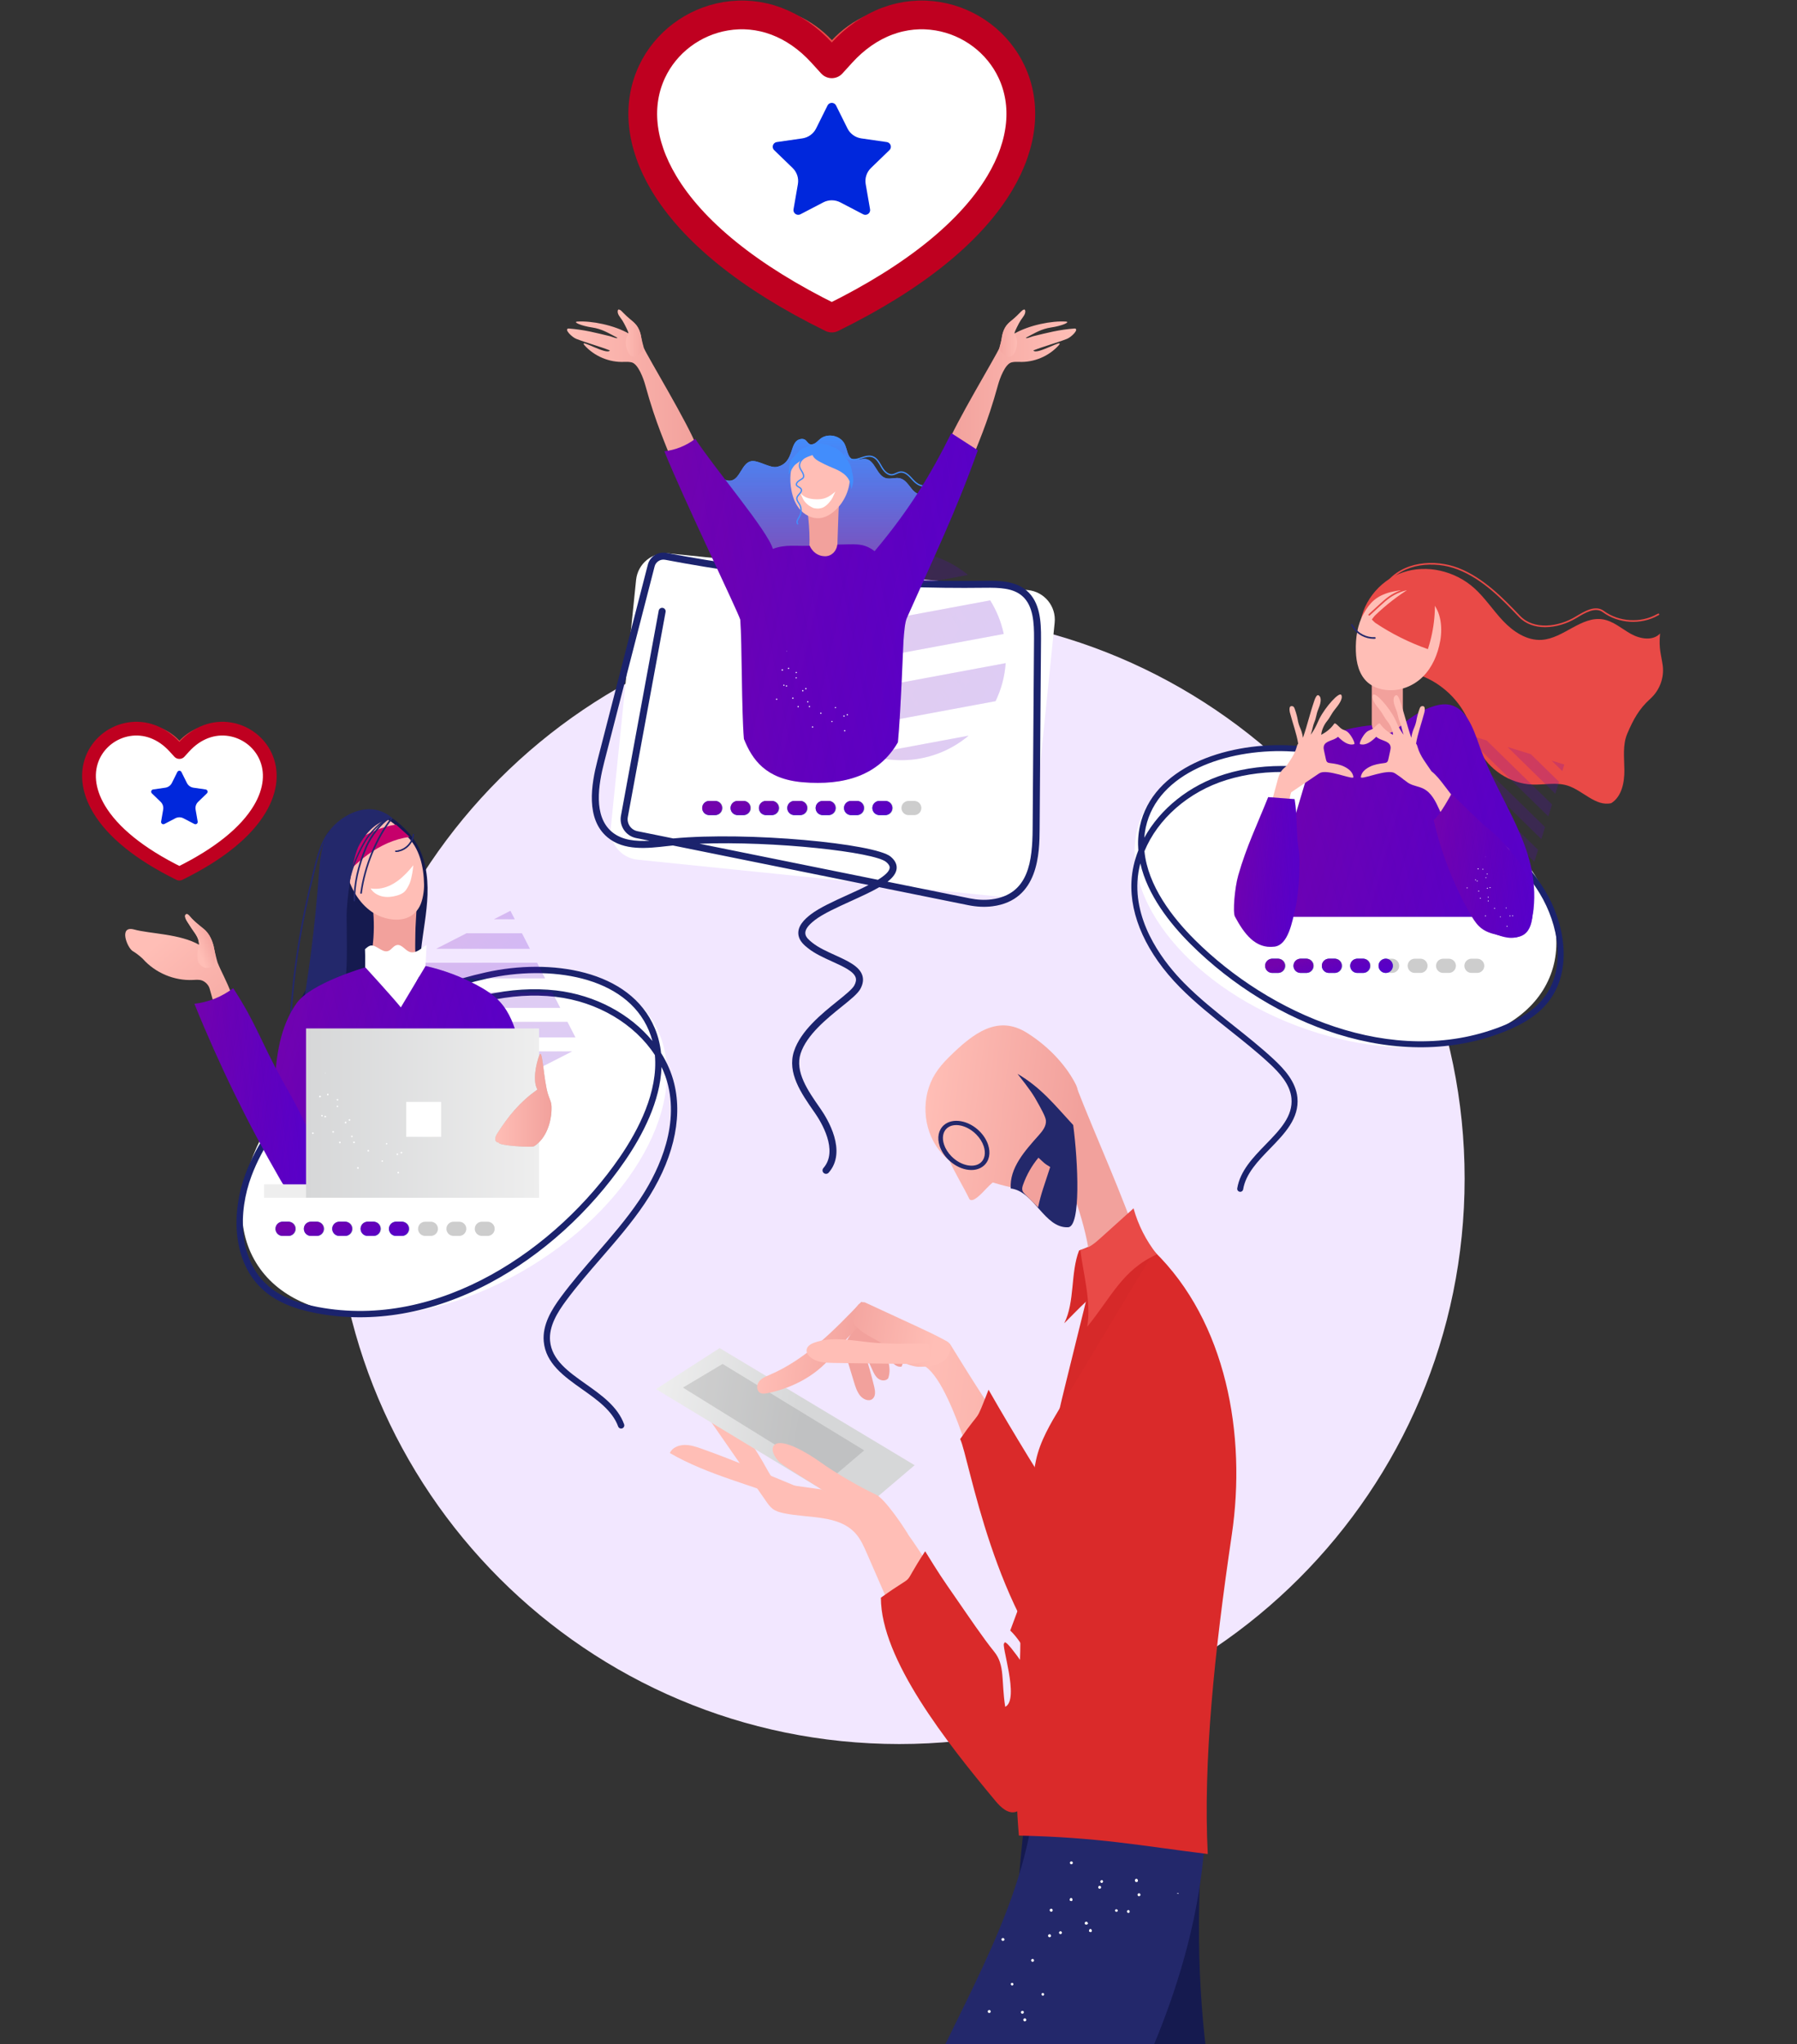 <svg width="306" height="348" viewBox="0 0 306 348" fill="none" xmlns="http://www.w3.org/2000/svg">
<rect x="0" y="0" width="306" height="348" fill="#333333" stroke="none"/>
<g clip-path="url(#clip0)">
<path d="M153.138 296.917C206.303 296.917 249.402 253.818 249.402 200.652C249.402 147.487 206.303 104.388 153.138 104.388C99.972 104.388 56.873 147.487 56.873 200.652C56.873 253.818 99.972 296.917 153.138 296.917Z" fill="#F2E7FF"/>
<path d="M183.746 212.896C182.265 216.706 183.058 221.63 181.222 225.284C183.232 223.309 186.818 219.318 189.466 218.342C189.243 216.987 188.755 210.126 187.622 210.906C186.52 211.668 185.548 212.276 183.746 212.896Z" fill="#D62929"/>
<path d="M150.969 224.162C149.372 224.423 147.774 224.683 146.177 224.944C146.076 224.665 146.336 224.325 146.633 224.348C145.751 225.751 144.871 227.154 143.989 228.557C143.849 228.781 143.704 229.017 143.681 229.28C143.662 229.493 143.724 229.703 143.787 229.907C144.325 231.683 144.864 233.458 145.402 235.233C145.65 236.048 145.907 236.883 146.427 237.558C146.934 238.216 147.933 238.681 148.577 238.156C149.144 237.692 149.038 236.812 148.869 236.1C148.401 234.135 147.847 232.189 147.208 230.272C147.654 231.254 148.1 232.236 148.546 233.218C148.801 233.779 149.075 234.365 149.572 234.729C150.069 235.094 150.86 235.138 151.243 234.657C151.96 232.656 150.889 230.497 149.85 228.641C150.684 229.128 150.991 230.152 151.388 231.031C151.786 231.91 152.568 232.827 153.52 232.665C154.185 231.287 153.635 229.635 152.886 228.3C152.137 226.964 151.171 225.679 150.969 224.162Z" fill="#F2A19C"/>
<path d="M185.124 269.182C184.279 269.042 183.398 268.885 182.717 268.368C182.119 267.914 175.131 266.102 173.184 263.984C172.72 263.478 169.485 260.729 168.381 258.18C166.857 254.66 161.912 233.702 156.705 232.223C157.3 231.19 161.142 229.783 161.738 228.75C165.337 234.585 168.932 240.31 172.942 245.872C177.16 251.723 181.631 257.449 186.989 262.282C188.328 263.49 189.72 264.639 191.06 265.844C191.68 266.401 192.31 267.002 192.582 267.788C192.855 268.574 192.638 269.592 191.894 269.966C191.401 270.212 190.815 270.127 190.271 270.037C188.555 269.753 186.84 269.467 185.124 269.182Z" fill="url(#paint0_linear)"/>
<path d="M179.08 258.723C179.21 262.933 179.341 267.142 179.471 271.352C185.612 269.319 192.006 268.047 198.46 267.572C199.431 251.724 199.365 235.813 198.263 219.973C198.156 218.431 198.021 216.83 197.253 215.487C195.357 212.173 189.94 212.143 187.487 215.068C186.146 216.668 185.608 218.77 185.107 220.796C183.916 225.619 182.726 230.441 181.535 235.264C180.616 238.987 179.694 242.724 179.274 246.536C178.829 250.579 178.954 254.659 179.08 258.723Z" fill="#D62929"/>
<path d="M190.827 285.397C193.415 283.561 192.111 275.416 190.565 272.645C189.018 269.875 176.773 251.427 168.334 236.595C165.884 242.819 167.296 239.491 163.5 245C165 248 169.28 275.494 183.159 288.546C185.355 290.612 188.369 287.14 190.827 285.397Z" fill="#DA2A2A"/>
<path d="M250.585 487.317C239.098 487.446 234.607 485.981 223.126 486.304C216.897 466.713 199.324 439.288 186.955 406.433C170.782 363.476 170.707 335.263 175.797 299.941C183.51 304.977 196.123 309.637 205.154 307.815C202.321 338.364 205.192 366.872 218.716 394.43C222.302 401.736 226.457 408.879 228.413 416.777C230.206 424.015 230.097 431.7 232.673 438.699C235.201 445.567 240.119 451.256 243.719 457.63C248.784 466.601 251.198 477.041 250.585 487.317Z" fill="#151A4F"/>
<path d="M185.7 215.067C184.968 208.261 182.332 201.824 179.724 195.493C179.473 194.883 179.221 194.273 178.97 193.663C178.888 193.462 178.803 193.249 178.834 193.034C178.884 192.69 179.204 192.461 179.492 192.266C181.747 190.736 181.76 187.267 183.287 185.012C186.715 193.834 191.3 203.738 193.887 211.729C191.065 212.593 188.322 213.711 185.7 215.067Z" fill="#F2A19C"/>
<path d="M182.571 193.188C182.961 191.098 184.162 186.599 183.254 184.749C181.822 181.834 178.98 178.413 174.892 175.846C169.887 172.702 165.747 175.862 161.551 180.017C160.703 180.855 159.912 181.759 159.276 182.767C156.8 186.694 157.073 192.159 159.929 195.824C160.455 196.499 161.049 197.096 161.687 197.636C162.67 199.814 163.904 201.746 165.088 204.169C165.687 204.808 167.14 203.213 167.927 202.379C168.321 201.96 168.687 201.618 169.037 201.31C170.469 201.744 171.931 202.1 173.363 202.429C176.507 203.149 179.019 206.729 181.411 204.571C183.048 203.092 182.166 195.355 182.571 193.188Z" fill="url(#paint1_linear)"/>
<path d="M176.871 193.288C177.516 192.565 178.191 191.714 178.1 190.75C178.034 190.064 177.167 188.577 176.84 187.97C176.007 186.42 175.41 185.535 173.264 182.817C177.311 185.188 179.566 188.092 182.749 191.534C183.595 197.951 184.068 208.814 181.887 208.938C177.828 209.133 176.146 202.818 172.111 202.332C171.879 198.835 174.536 195.905 176.871 193.288Z" fill="#23286B"/>
<path d="M174.098 202.673C174.003 202.349 174.105 202.003 174.218 201.685C174.809 200.017 175.697 198.454 176.829 197.092C177.777 197.942 177.731 198.038 178.832 198.679C177.79 201.911 177.249 203.249 176.77 205.545C176.044 204.819 175.318 204.092 174.591 203.366C174.389 203.162 174.178 202.948 174.098 202.673Z" fill="#F2A19C"/>
<path d="M121.229 237.597C120.631 237.057 119.276 237.856 119.287 238.659C119.297 239.463 119.773 240.177 120.231 240.838C123.636 245.748 127.041 250.659 130.446 255.569C130.775 256.043 131.111 256.526 131.573 256.874C132.109 257.279 132.775 257.472 133.433 257.612C137.679 258.517 142.792 257.832 145.687 261.062C146.557 262.033 147.092 263.251 147.613 264.447C150.312 270.638 153.01 276.827 155.709 283.019C157.276 280.348 158.545 277.504 159.485 274.555C159.922 273.185 160.291 271.732 160.014 270.321C159.806 269.26 159.247 268.304 158.683 267.38C156.657 264.06 154.447 260.852 152.066 257.777C151.421 256.943 150.745 256.104 149.854 255.54C148.711 254.815 147.323 254.61 145.981 254.423C142.013 253.868 138.044 253.313 134.076 252.757C133.423 252.666 132.754 252.57 132.173 252.261C131.389 251.845 130.491 249.801 129.352 247.959C126.742 243.742 125.38 241.341 121.229 237.597Z" fill="#FFBEB6"/>
<path d="M146.329 257.454L111.703 236.49L122.538 229.506L155.749 249.446L146.329 257.454Z" fill="url(#paint2_linear)"/>
<path opacity="0.25" d="M141.415 251.806L116.295 236.233L123.044 232.207L147.161 246.921L141.415 251.806Z" fill="#808080"/>
<path d="M138.724 436.234C135.647 439.782 134.549 444.801 133.108 449.436C129.453 461.188 120.489 469.851 106.559 477.688C98.292 469.414 94.089 465.711 85.822 457.437C115.799 432.486 140.048 395.501 156.258 358.14C163.948 340.416 175.231 323.428 176.439 303.823C186.383 306.198 195.289 309.374 205.292 306.697C205.892 339.021 186.307 373.437 163.557 399.955C161.584 402.257 159.524 404.547 158.2 407.358C156.855 410.211 156.349 413.428 155.392 416.46C153.606 422.111 150.181 427.147 145.762 430.617C143.397 432.474 140.735 433.917 138.724 436.234Z" fill="#23286B"/>
<path d="M180.594 239.522C185.908 230.693 191.223 221.864 196.538 213.035C208.84 225.034 212.27 244.287 209.758 261.266C206.789 281.327 204.865 299.891 205.661 315.643C194.086 314.204 187.118 312.802 173.5 312.5C172.004 294.898 174.552 286.723 173.5 269.5C173.317 266.5 175.783 251.562 176.408 248.623C177.106 245.341 178.864 242.397 180.594 239.522Z" fill="#DA2A2A"/>
<path d="M172.027 277.592C178.319 260.704 184.707 243.496 191 226.608C192.062 223.758 193.658 220.46 196.68 220.071C199.581 219.697 202.003 222.341 203.182 225.015C206.109 231.651 204.806 239.322 203.021 246.35C197.491 268.126 187.788 288.837 174.591 307.033C174.171 307.613 173.704 308.222 173.024 308.45C171.707 308.89 170.443 307.721 169.554 306.654C161.251 296.704 150 282.5 150 272C156.749 267.166 152.989 271.032 157.542 264.098C160.064 268.166 160.064 268.166 163.182 272.666C164.885 275.123 167.411 278.873 169.294 281.195C171.177 283.515 170.472 286.181 171.174 290.579C173.711 289.333 170.306 279.671 171.029 279.759C171.083 278.576 174.829 284.292 176.032 285.784C176.655 284.748 174.443 279.865 172.027 277.592Z" fill="#DA2A2A"/>
<path d="M148.808 261.92C149.898 261.051 155.233 262.299 154.541 261.088C153.773 259.743 150.615 255.123 149.205 254.474C146.592 253.269 142.171 250.708 139.838 249.024C137.506 247.339 133.312 244.866 131.939 245.942C131.035 246.651 131.971 248.263 132.839 249.017C133.706 249.771 139.475 253.225 140.399 253.908C145.096 257.378 145.004 257.599 148.808 261.92Z" fill="#FFBEB6"/>
<path d="M129.459 237.138C129.821 237.328 130.261 237.266 130.662 237.186C135.12 236.285 139.507 233.946 142.12 230.233C142.858 229.186 146.404 225.697 147.174 224.757C147.943 223.816 147.831 222.019 146.678 221.632C142.046 226.462 137.237 231.415 131.083 234.053C130.407 234.343 129.683 234.63 129.241 235.215C128.797 235.801 128.808 236.795 129.459 237.138Z" fill="url(#paint3_linear)"/>
<path d="M161.824 229.724C161.539 231.735 159.712 232.762 156.308 232.687C155.536 232.669 153.03 231.913 152.584 231.039C151.2 228.327 147.24 227.837 145.423 225.394C144.618 224.313 145.132 223.409 146.036 222.281C146.209 221.955 146.949 221.576 147.285 221.731C150.08 223.022 152.875 224.312 155.669 225.603C157.497 226.447 159.328 227.292 161.088 228.268C161.342 228.409 161.607 228.565 161.746 228.82C161.893 229.09 161.867 229.419 161.824 229.724Z" fill="url(#paint4_linear)"/>
<path d="M138.624 228.596C138.043 228.807 137.395 229.205 137.35 229.855C137.32 230.286 137.58 230.678 137.884 230.961C138.94 231.946 140.484 232.014 141.898 232.034C145.651 232.085 149.405 232.136 153.158 232.187C154.908 232.211 156.708 232.226 158.35 231.553C158.298 230.82 158.247 230.086 158.195 229.352C158.184 229.189 158.168 229.014 158.067 228.893C157.932 228.73 157.7 228.719 157.495 228.722C154.402 228.754 151.299 228.844 148.224 228.537C145.014 228.216 141.692 227.478 138.624 228.596Z" fill="#FFBEB6"/>
<path d="M183.961 212.786C184.432 216.706 185.874 221.727 185.131 225.877C189.226 220.873 191.104 216.194 197.008 213.547C195.173 211.238 193.809 208.558 193.023 205.717C191.175 207.38 189.328 209.044 187.48 210.708C186.452 211.633 185.334 212.602 183.961 212.786Z" fill="#E94A47"/>
<path d="M114.074 247.381C120.557 251.144 128.217 252.84 135.244 255.705C136.117 256.062 137.039 256.446 137.982 256.362C138.925 256.278 139.832 255.504 139.573 254.691C137.938 254.011 136.301 253.332 134.665 252.652C129.68 250.582 124.691 248.51 119.593 246.681C118.61 246.328 117.589 245.978 116.54 246C115.492 246.022 114.4 246.51 114.074 247.381Z" fill="#FFBEB6"/>
<path d="M193.923 322.331C193.781 322.359 193.683 322.466 193.711 322.607C193.739 322.749 193.846 322.847 193.987 322.819C194.129 322.792 194.227 322.685 194.199 322.543C194.173 322.401 194.065 322.304 193.923 322.331ZM170.933 329.993C170.827 329.896 170.684 329.923 170.587 330.03C170.49 330.137 170.517 330.279 170.624 330.376C170.732 330.473 170.874 330.446 170.971 330.339C171.131 330.249 171.041 330.09 170.933 329.993ZM175.987 333.553C175.879 333.456 175.737 333.483 175.641 333.59C175.544 333.697 175.571 333.839 175.678 333.936C175.785 334.033 175.927 334.006 176.024 333.899C176.104 333.853 176.093 333.65 175.987 333.553ZM182.26 323.163C182.163 323.269 182.128 323.394 182.156 323.536C182.263 323.633 182.388 323.668 182.531 323.64C182.627 323.534 182.662 323.409 182.618 323.329C182.545 323.109 182.42 323.074 182.26 323.163ZM185.553 328.445C185.456 328.551 185.421 328.676 185.449 328.818C185.555 328.915 185.681 328.95 185.823 328.923C185.92 328.816 185.955 328.691 185.91 328.612C185.838 328.391 185.651 328.338 185.553 328.445ZM168.52 342.2C168.395 342.165 168.236 342.255 168.201 342.379C168.166 342.504 168.256 342.664 168.381 342.698C168.506 342.733 168.665 342.644 168.7 342.519C168.735 342.394 168.645 342.235 168.52 342.2ZM174.575 343.625C174.45 343.59 174.291 343.679 174.256 343.804C174.222 343.929 174.311 344.088 174.436 344.123C174.561 344.157 174.72 344.068 174.755 343.943C174.79 343.819 174.7 343.659 174.575 343.625ZM187.481 320.128C187.402 320.173 187.286 320.342 187.394 320.439C187.439 320.518 187.609 320.634 187.705 320.526C187.785 320.481 187.9 320.312 187.792 320.215C187.766 320.073 187.641 320.038 187.481 320.128ZM189.999 325.058C189.919 325.103 189.805 325.273 189.912 325.369C189.957 325.449 190.064 325.546 190.223 325.456C190.303 325.412 190.4 325.304 190.31 325.145C190.204 325.049 190.079 325.014 189.999 325.058ZM172.435 337.592C172.31 337.557 172.168 337.584 172.133 337.709C172.098 337.833 172.143 337.914 172.251 338.01C172.376 338.045 172.517 338.018 172.552 337.893C172.586 337.768 172.559 337.627 172.435 337.592ZM177.664 339.322C177.539 339.287 177.397 339.315 177.362 339.44C177.327 339.564 177.372 339.644 177.48 339.741C177.605 339.776 177.747 339.748 177.782 339.623C177.816 339.499 177.789 339.357 177.664 339.322ZM180.736 328.842C180.629 328.746 180.487 328.773 180.39 328.88C180.293 328.986 180.32 329.129 180.427 329.226C180.534 329.322 180.677 329.295 180.773 329.188C180.871 329.081 180.843 328.939 180.736 328.842ZM182.591 316.948C182.484 316.852 182.341 316.878 182.245 316.986C182.148 317.092 182.175 317.235 182.282 317.331C182.389 317.428 182.531 317.401 182.628 317.294C182.725 317.188 182.697 317.046 182.591 316.948ZM187.407 321.113C187.3 321.017 187.158 321.044 187.061 321.151C186.964 321.257 186.991 321.4 187.098 321.497C187.205 321.593 187.348 321.566 187.444 321.459C187.541 321.352 187.514 321.21 187.407 321.113ZM192.303 325.233C192.196 325.137 192.054 325.163 191.957 325.271C191.86 325.377 191.887 325.52 191.995 325.616C192.101 325.713 192.244 325.686 192.341 325.579C192.375 325.454 192.348 325.313 192.303 325.233ZM174.061 342.341C173.919 342.368 173.821 342.475 173.849 342.616C173.877 342.758 173.984 342.856 174.125 342.828C174.267 342.801 174.365 342.694 174.337 342.552C174.373 342.428 174.204 342.313 174.061 342.341ZM200.753 322.43C200.664 322.27 200.539 322.235 200.379 322.326L200.753 322.43ZM178.791 329.305C178.666 329.27 178.507 329.359 178.472 329.484C178.438 329.608 178.527 329.768 178.652 329.803C178.777 329.838 178.936 329.748 178.971 329.623C179.006 329.499 178.916 329.339 178.791 329.305ZM179.069 324.954C178.944 324.919 178.785 325.008 178.75 325.133C178.716 325.258 178.805 325.417 178.93 325.452C179.055 325.487 179.197 325.459 179.249 325.273C179.284 325.148 179.194 324.989 179.069 324.954ZM185.04 327.161C184.914 327.126 184.755 327.215 184.721 327.34C184.686 327.464 184.713 327.606 184.9 327.658C185.025 327.693 185.185 327.604 185.282 327.496C185.254 327.355 185.164 327.195 185.04 327.161ZM193.661 319.91C193.554 319.813 193.411 319.84 193.315 319.947C193.218 320.054 193.245 320.196 193.334 320.355C193.441 320.451 193.584 320.425 193.743 320.335C193.796 320.149 193.768 320.007 193.661 319.91ZM194.093 322.447C193.968 322.412 193.888 322.456 193.808 322.501C193.773 322.625 193.818 322.705 193.863 322.785C193.988 322.82 194.067 322.775 194.147 322.731C194.183 322.605 194.155 322.464 194.093 322.447Z" fill="white"/>
<path d="M169.734 152.604L108.554 146.355C105.767 146.071 103.737 143.584 104.021 140.802L108.315 98.735C108.6 95.952 111.09 93.927 113.877 94.212L175.058 100.46C177.845 100.745 179.875 103.231 179.591 106.014L175.296 148.081C175.012 150.863 172.522 152.888 169.734 152.604Z" fill="white"/>
<path d="M140.591 199.842C140.474 199.829 140.36 199.782 140.265 199.698C140.018 199.482 139.993 199.107 140.209 198.86C142.838 195.867 139.78 190.941 138.781 189.502L138.587 189.224C136.443 186.144 134.012 182.652 135.199 178.988C136.335 175.484 139.945 172.577 142.58 170.455C143.885 169.404 145.117 168.412 145.462 167.787C145.755 167.255 145.833 166.803 145.701 166.406C145.35 165.349 143.574 164.543 141.693 163.689C140.248 163.032 138.754 162.354 137.604 161.438C137.047 160.994 136.205 160.324 135.991 159.332C135.646 157.741 137.01 156.481 138.065 155.671C139.547 154.535 141.981 153.429 144.335 152.359C145.494 151.832 146.757 151.258 147.897 150.672L114.586 143.941C114.288 143.97 113.994 144.001 113.705 144.035C110.211 144.436 106.259 144.889 103.454 142.557C99.695 139.433 100.677 133.571 101.742 129.435L110.318 96.127C110.675 94.739 112.063 93.858 113.48 94.131C131.297 97.521 149.525 99.118 167.657 98.878C169.831 98.85 172.806 98.81 174.834 100.557C177.122 102.528 177.291 105.825 177.27 108.761L177.031 141.136C177.001 145.076 176.941 153.275 169.001 154.291C167.707 154.457 166.319 154.394 164.875 154.102L149.724 151.041C148.366 151.832 146.654 152.611 144.829 153.44C142.536 154.483 140.165 155.561 138.791 156.614C137.521 157.588 137.001 158.371 137.155 159.081C137.27 159.616 137.763 160.044 138.347 160.508C139.381 161.332 140.807 161.98 142.187 162.607C144.31 163.572 146.316 164.483 146.831 166.032C147.071 166.751 146.961 167.534 146.505 168.361C146.048 169.191 144.848 170.157 143.329 171.38C140.809 173.409 137.359 176.187 136.333 179.355C135.327 182.458 137.579 185.693 139.566 188.547L139.759 188.825C140.884 190.443 144.302 196.004 141.106 199.644C140.972 199.796 140.778 199.863 140.591 199.842ZM151.127 150.112L165.111 152.937C166.427 153.204 167.685 153.263 168.849 153.113C175.224 152.297 175.801 146.498 175.84 141.127L176.079 108.752C176.099 106.083 175.961 103.097 174.057 101.457C172.498 100.114 170.244 100.033 167.674 100.067C149.463 100.309 131.155 98.705 113.258 95.299C112.46 95.148 111.673 95.641 111.471 96.424L102.895 129.731C101.911 133.555 100.976 138.951 104.216 141.644C105.913 143.054 108.238 143.264 110.599 143.135L108.305 142.671C106.569 142.321 105.416 140.62 105.737 138.881L112.168 103.965C112.227 103.642 112.537 103.424 112.861 103.488C113.184 103.548 113.398 103.857 113.339 104.181L106.908 139.097C106.704 140.203 107.436 141.283 108.54 141.506L114.65 142.741C127.364 141.539 149.012 143.617 151.66 145.836C152.435 146.485 152.775 147.198 152.672 147.953C152.567 148.725 152.004 149.432 151.127 150.112ZM119.105 143.641L149.494 149.782C150.618 149.09 151.408 148.407 151.492 147.792C151.509 147.671 151.559 147.303 150.894 146.746C148.895 145.069 131.927 143.143 119.105 143.641Z" fill="#1B236D"/>
<path d="M220.871 174.66C240.169 181.941 259.505 178.024 264.061 165.911C268.616 153.798 256.664 138.076 237.367 130.794C218.069 123.512 198.733 127.429 194.177 139.542C189.622 151.656 201.574 167.378 220.871 174.66Z" fill="white"/>
<path d="M210.927 202.832C210.751 202.728 210.647 202.523 210.683 202.31C211.173 199.322 213.395 197.036 215.544 194.824C217.944 192.354 220.211 190.02 219.91 186.952C219.68 184.61 217.896 182.664 216.18 181.07C214.018 179.061 211.657 177.186 209.374 175.373C206.505 173.094 203.538 170.738 200.913 168.077C195.282 162.367 192.355 155.955 192.671 150.021C192.767 148.229 193.171 146.461 193.842 144.767C193.734 143.42 193.807 142.047 194.104 140.663C196.245 130.664 208.587 126.507 219.15 126.876C229.266 127.23 239.352 129.908 248.319 134.622C248.563 134.759 248.666 135.062 248.535 135.311C248.404 135.56 248.095 135.655 247.845 135.524C239.014 130.882 229.08 128.243 219.117 127.895C208.966 127.54 197.121 131.452 195.102 140.879C194.978 141.462 194.895 142.044 194.853 142.623C197.548 137.72 202.509 133.671 208.574 131.803C215.481 129.676 223.463 129.963 233.693 132.707C247.894 136.516 257.777 142.869 263.068 151.587C266.442 157.147 267.919 165.184 263.615 170.605C261.945 172.709 259.519 174.332 255.983 175.713C247.44 179.048 237.655 179.158 227.685 176.032C218.658 173.201 209.795 167.763 202.728 160.719C199.211 157.214 195.389 152.362 194.182 146.988C193.913 148.003 193.747 149.036 193.692 150.078C193.286 157.693 198.497 164.176 201.64 167.362C204.221 169.979 207.163 172.315 210.008 174.575C212.307 176.401 214.684 178.288 216.875 180.324C218.731 182.049 220.664 184.173 220.927 186.856C221.274 190.394 218.734 193.007 216.278 195.535C214.238 197.634 212.13 199.805 211.69 202.478C211.645 202.755 211.382 202.943 211.104 202.897C211.039 202.886 210.98 202.864 210.927 202.832ZM194.881 144.916C195.445 150.776 199.636 156.198 203.449 159.998C216.055 172.562 237.071 181.999 255.609 174.762C258.971 173.45 261.26 171.927 262.814 169.97C266.814 164.932 265.385 157.372 262.195 152.114C257.046 143.628 247.368 137.431 233.431 133.692C223.395 131 215.593 130.71 208.878 132.778C202.33 134.794 197.131 139.447 194.881 144.916Z" fill="#1B236D"/>
<path d="M90.264 215.656C71.592 226.99 50.691 226.667 43.58 214.933C36.469 203.199 45.842 184.499 64.514 173.165C83.187 161.831 104.088 162.155 111.199 173.889C118.309 185.622 108.937 204.322 90.264 215.656Z" fill="white"/>
<path d="M106.125 243.072C106.288 242.929 106.356 242.696 106.278 242.481C105.183 239.464 102.422 237.513 99.752 235.627C96.77 233.52 93.954 231.53 93.668 228.275C93.449 225.79 94.927 223.417 96.402 221.423C98.261 218.91 100.353 216.498 102.376 214.166C104.919 211.235 107.548 208.204 109.761 204.922C114.509 197.88 116.304 190.632 114.815 184.512C114.365 182.664 113.599 180.9 112.569 179.265C112.418 177.841 112.074 176.426 111.495 175.042C107.311 165.041 93.646 163.108 82.719 165.545C72.254 167.878 62.274 172.628 53.857 179.28C53.63 179.47 53.583 179.805 53.768 180.04C53.953 180.274 54.293 180.313 54.527 180.128C62.816 173.576 72.646 168.898 82.952 166.6C93.454 164.258 106.553 166.032 110.497 175.46C110.741 176.044 110.94 176.634 111.097 177.229C107.333 172.645 101.376 169.39 94.694 168.623C87.086 167.748 78.831 169.599 68.714 174.444C54.67 181.171 45.62 189.708 41.815 199.818C39.388 206.265 39.42 214.924 44.961 219.736C47.112 221.603 49.955 222.823 53.906 223.574C63.455 225.389 73.666 223.603 83.437 218.409C92.284 213.707 100.45 206.32 106.433 197.61C109.411 193.275 112.443 187.479 112.649 181.645C113.127 182.651 113.503 183.695 113.764 184.77C115.674 192.623 111.514 200.389 108.865 204.318C106.688 207.546 104.081 210.551 101.56 213.458C99.523 215.806 97.416 218.234 95.533 220.781C93.937 222.938 92.34 225.527 92.59 228.372C92.92 232.125 96.075 234.354 99.127 236.511C101.661 238.301 104.281 240.153 105.261 242.851C105.363 243.131 105.673 243.276 105.954 243.174C106.019 243.15 106.076 243.115 106.125 243.072ZM111.516 179.623C112.074 185.837 108.77 192.299 105.542 196.999C94.87 212.536 74.829 226.449 54.11 222.511C50.354 221.798 47.672 220.656 45.672 218.919C40.522 214.447 40.532 206.294 42.827 200.198C46.53 190.357 55.397 182.021 69.18 175.42C79.104 170.666 87.171 168.847 94.569 169.697C101.781 170.525 108.104 174.363 111.516 179.623Z" fill="#1B236D"/>
<g opacity="0.2">
<path d="M86.913 155.065L84.102 156.502H87.652L86.913 155.065Z" fill="#5C00C7"/>
<path d="M86.913 155.065L84.102 156.502H87.652L86.913 155.065Z" fill="url(#paint5_linear)" fill-opacity="0.25"/>
<path d="M86.913 155.065L84.102 156.502H87.652L86.913 155.065Z" fill="url(#paint6_linear)" fill-opacity="0.15"/>
</g>
<g opacity="0.2">
<path d="M74.267 161.531H90.235L88.876 158.884H79.443L74.267 161.531Z" fill="#5C00C7"/>
<path d="M74.267 161.531H90.235L88.876 158.884H79.443L74.267 161.531Z" fill="url(#paint7_linear)" fill-opacity="0.25"/>
<path d="M74.267 161.531H90.235L88.876 158.884H79.443L74.267 161.531Z" fill="url(#paint8_linear)" fill-opacity="0.15"/>
</g>
<g opacity="0.2">
<path d="M64.433 166.559H92.818L91.459 163.913H69.609L64.433 166.559Z" fill="#5C00C7"/>
<path d="M64.433 166.559H92.818L91.459 163.913H69.609L64.433 166.559Z" fill="url(#paint9_linear)" fill-opacity="0.25"/>
<path d="M64.433 166.559H92.818L91.459 163.913H69.609L64.433 166.559Z" fill="url(#paint10_linear)" fill-opacity="0.15"/>
</g>
<g opacity="0.2">
<path d="M65.763 171.587H95.401L94.042 168.94H64.404L65.763 171.587Z" fill="#5C00C7"/>
<path d="M65.763 171.587H95.401L94.042 168.94H64.404L65.763 171.587Z" fill="url(#paint11_linear)" fill-opacity="0.25"/>
<path d="M65.763 171.587H95.401L94.042 168.94H64.404L65.763 171.587Z" fill="url(#paint12_linear)" fill-opacity="0.15"/>
</g>
<g opacity="0.2">
<path d="M68.347 176.615H97.984L96.625 173.969H66.987L68.347 176.615Z" fill="#5C00C7"/>
<path d="M68.347 176.615H97.984L96.625 173.969H66.987L68.347 176.615Z" fill="url(#paint13_linear)" fill-opacity="0.25"/>
<path d="M68.347 176.615H97.984L96.625 173.969H66.987L68.347 176.615Z" fill="url(#paint14_linear)" fill-opacity="0.15"/>
</g>
<g opacity="0.2">
<path d="M70.93 181.643H92.243L97.419 178.997H69.57L70.93 181.643Z" fill="#5C00C7"/>
<path d="M70.93 181.643H92.243L97.419 178.997H69.57L70.93 181.643Z" fill="url(#paint15_linear)" fill-opacity="0.25"/>
<path d="M70.93 181.643H92.243L97.419 178.997H69.57L70.93 181.643Z" fill="url(#paint16_linear)" fill-opacity="0.15"/>
</g>
<path d="M73.513 186.671H82.408L87.585 184.025H72.153L73.513 186.671Z" fill="#A1C3FC"/>
<path d="M75.363 190.273L77.75 189.053H74.736L75.363 190.273Z" fill="#A1C3FC"/>
<path d="M63.149 138.981C63.851 138.818 64.571 138.654 65.286 138.746C66.355 138.884 67.266 139.572 68.073 140.288C69.062 141.168 69.985 142.137 70.708 143.247C72.426 145.887 72.904 149.166 72.797 152.316C72.69 155.467 72.044 158.572 71.702 161.705C71.346 164.952 71.315 168.235 71.611 171.487C64.389 170.448 56.986 170.683 49.844 172.178C54.56 165.308 57.336 156.716 55.675 148.544C55.182 146.12 54.419 143.26 56.086 141.436C56.999 140.436 58.401 140.083 59.717 139.777C60.861 139.512 62.005 139.247 63.149 138.981Z" fill="#151A4F"/>
<path d="M63.548 151.966C63.479 151.976 63.408 151.986 63.349 152.026C63.162 152.154 63.185 152.478 63.229 152.729C64.028 157.233 63.706 162.01 62.313 166.304C64.922 164.359 68.377 166.296 71.385 165.524C70.523 163.537 70.72 161.171 70.73 158.935C70.742 156.302 71.294 152.762 70.733 150.215C68.615 150.497 65.665 151.685 63.548 151.966Z" fill="#F2A19C"/>
<path d="M58.467 144.062C58.246 146.364 58.784 148.361 59.662 150.5C60.682 152.985 62.541 155.257 65.076 156.13C67.612 157.002 70.231 156.672 71.471 154.289C71.983 153.306 72.229 151.695 72.21 150.586C72.159 147.544 71.442 144.365 69.226 142.286C67.911 141.053 66.542 139.308 64.749 139.154C62.955 139 60.429 139.803 59.401 141.285C58.56 142.499 58.608 142.591 58.467 144.062Z" fill="#FFBEB6"/>
<path d="M68.98 151.702C68.621 152.104 68.101 152.32 67.584 152.468C66.783 152.697 65.929 152.792 65.115 152.615C64.301 152.438 63.531 151.966 63.102 151.251C63.593 151.328 64.096 151.337 64.59 151.278C66.97 150.992 68.878 149.191 70.375 147.314C70.29 148.293 70.177 148.928 69.935 149.875C69.795 150.425 69.358 151.279 68.98 151.702Z" fill="white"/>
<path d="M56.148 147.963C58.6 143.982 62.819 141.142 67.422 140.375C68.199 141.075 68.976 141.775 69.753 142.475C64.558 143.19 60.249 146.907 57.03 151.057C56.385 150.144 55.715 148.965 56.245 147.979C56.019 149.542 56.709 146.487 56.148 147.963Z" fill="#C6006B"/>
<path d="M57.371 174.599C59.386 166.143 59.069 164.502 59.023 155.808C59.012 153.874 59.854 146.087 61.239 143.726C63.182 140.415 64.93 139.866 66.751 139.227C62.457 135.617 57.141 139.557 55.884 141.784C54.626 144.011 54.45 146.668 54.262 149.221C53.64 157.662 52.573 166.071 51.067 174.4C53.17 174.337 55.276 174.404 57.371 174.599Z" fill="#23286B"/>
<path d="M60.334 153.448C60.334 153.448 60.333 153.448 60.333 153.448C60.257 153.447 60.195 153.385 60.195 153.308C60.215 150.328 60.834 147.523 62.201 144.214C63.064 142.127 64.955 139.888 66.07 139.28C66.137 139.243 66.221 139.268 66.258 139.335C66.294 139.403 66.27 139.487 66.202 139.524C65.15 140.098 63.285 142.318 62.457 144.32C61.103 147.595 60.491 150.367 60.472 153.31C60.472 153.386 60.41 153.448 60.334 153.448Z" fill="#23286B"/>
<path d="M59.231 151.203C59.231 151.203 59.231 151.203 59.23 151.203C59.167 151.193 59.123 151.129 59.134 151.062C59.537 148.43 60.418 146.027 61.989 143.269C62.98 141.531 64.85 139.784 65.859 139.383C65.92 139.359 65.987 139.391 66.008 139.455C66.03 139.519 65.999 139.591 65.937 139.615C64.985 139.993 63.139 141.727 62.188 143.395C60.633 146.123 59.763 148.499 59.364 151.098C59.354 151.165 59.295 151.212 59.231 151.203Z" fill="#23286B"/>
<path d="M61.49 152.168C61.484 152.168 61.477 152.167 61.471 152.166C61.395 152.156 61.342 152.086 61.352 152.01C61.961 147.457 63.97 142.565 66.593 139.242C66.641 139.183 66.728 139.172 66.788 139.22C66.848 139.267 66.858 139.354 66.811 139.415C64.216 142.7 62.23 147.541 61.627 152.047C61.618 152.117 61.558 152.168 61.49 152.168Z" fill="#23286B"/>
<path d="M49.445 174.046C49.443 174.046 49.439 174.046 49.437 174.046C49.36 174.041 49.302 173.975 49.307 173.899C49.85 165.126 51.039 157.522 53.281 148.472L53.334 148.257C53.871 146.084 54.682 142.801 56.245 141.342C56.301 141.29 56.389 141.292 56.44 141.349C56.492 141.405 56.489 141.493 56.433 141.545C54.931 142.948 54.132 146.183 53.603 148.323L53.55 148.539C51.312 157.571 50.126 165.161 49.583 173.916C49.579 173.99 49.518 174.046 49.445 174.046Z" fill="#23286B"/>
<path d="M72.642 160.877C72.56 162.429 72.479 163.981 72.397 165.533C72.394 165.599 72.384 165.677 72.326 165.709C72.29 165.729 72.245 165.724 72.204 165.718C70.59 165.502 69.654 173.049 68.026 173.027C66.303 173.005 63.887 165.425 62.175 165.62C62.179 164.683 62.183 163.746 62.187 162.809C62.188 162.476 62.151 161.603 62.151 161.603C62.151 161.603 62.581 161.19 62.885 161.05C63.927 160.569 64.981 162.262 66.075 161.914C66.661 161.728 66.979 161.008 67.582 160.891C68.43 160.727 68.98 161.819 69.804 162.076C70.312 162.234 70.867 162.048 71.322 161.772C71.776 161.497 72.174 161.132 72.642 160.877Z" fill="white"/>
<path d="M68.257 171.511C69.662 169.16 71.067 166.809 72.472 164.458C75.516 165.142 78.466 166.242 81.217 167.718C82.659 168.491 84.064 169.382 85.165 170.594C86.777 172.369 87.625 174.706 88.231 177.028C89.999 183.815 89.636 194.744 87.852 201.527C85.628 201.161 83.674 200.772 81.438 201.051C78.923 201.364 75.888 201.948 73.36 201.765C64.336 201.112 58.819 200.859 50.077 203.194C49.7 198.178 46.507 189.867 46.761 184.843C47.01 179.919 47.655 174.759 50.535 170.763C53.008 167.333 62.209 164.695 62.209 164.695C62.209 164.695 66.748 169.649 68.257 171.511Z" fill="#5C00C7"/>
<path d="M68.257 171.511C69.662 169.16 71.067 166.809 72.472 164.458C75.516 165.142 78.466 166.242 81.217 167.718C82.659 168.491 84.064 169.382 85.165 170.594C86.777 172.369 87.625 174.706 88.231 177.028C89.999 183.815 89.636 194.744 87.852 201.527C85.628 201.161 83.674 200.772 81.438 201.051C78.923 201.364 75.888 201.948 73.36 201.765C64.336 201.112 58.819 200.859 50.077 203.194C49.7 198.178 46.507 189.867 46.761 184.843C47.01 179.919 47.655 174.759 50.535 170.763C53.008 167.333 62.209 164.695 62.209 164.695C62.209 164.695 66.748 169.649 68.257 171.511Z" fill="url(#paint17_linear)" fill-opacity="0.25"/>
<path d="M68.257 171.511C69.662 169.16 71.067 166.809 72.472 164.458C75.516 165.142 78.466 166.242 81.217 167.718C82.659 168.491 84.064 169.382 85.165 170.594C86.777 172.369 87.625 174.706 88.231 177.028C89.999 183.815 89.636 194.744 87.852 201.527C85.628 201.161 83.674 200.772 81.438 201.051C78.923 201.364 75.888 201.948 73.36 201.765C64.336 201.112 58.819 200.859 50.077 203.194C49.7 198.178 46.507 189.867 46.761 184.843C47.01 179.919 47.655 174.759 50.535 170.763C53.008 167.333 62.209 164.695 62.209 164.695C62.209 164.695 66.748 169.649 68.257 171.511Z" fill="url(#paint18_linear)" fill-opacity="0.15"/>
<path d="M32.617 156.372C34.625 158.386 35.74 158.495 36.426 161.233C36.299 160.887 36.914 163.529 37.05 163.871C37.68 165.472 38.642 167.065 39.404 169.218C41.152 174.155 44.48 176.726 46.29 181.641C45.354 182.018 43.249 189.644 42.66 190.465C40.656 185.014 38.062 176.895 35.699 168.315C35.535 167.718 34.995 167.152 34.417 166.933C33.925 166.748 33.38 166.809 32.854 166.834C29.668 166.989 26.442 165.629 24.321 163.239C24.321 163.239 23.553 162.481 22.609 161.927C21.665 161.373 20.138 157.507 22.851 158.247C25.564 158.988 30.67 158.969 33.943 160.866C33.725 158.525 31.223 156.819 31.578 155.817C31.941 155.536 32.292 156.047 32.617 156.372Z" fill="url(#paint19_linear)"/>
<path d="M39.709 168.241C43.718 174.426 44.229 176.972 48.015 183.822C49.977 187.371 52.86 192.139 53.556 196.136C53.736 197.169 53.184 202.902 52.356 203.542C51.7 204.049 49.935 203.235 49.259 202.757C48.583 202.278 48.144 201.54 47.729 200.823C42.165 191.206 37.276 181.196 33.109 170.894C35.493 170.625 37.8 169.698 39.709 168.241Z" fill="#5C00C7"/>
<path d="M39.709 168.241C43.718 174.426 44.229 176.972 48.015 183.822C49.977 187.371 52.86 192.139 53.556 196.136C53.736 197.169 53.184 202.902 52.356 203.542C51.7 204.049 49.935 203.235 49.259 202.757C48.583 202.278 48.144 201.54 47.729 200.823C42.165 191.206 37.276 181.196 33.109 170.894C35.493 170.625 37.8 169.698 39.709 168.241Z" fill="url(#paint20_linear)" fill-opacity="0.25"/>
<path d="M39.709 168.241C43.718 174.426 44.229 176.972 48.015 183.822C49.977 187.371 52.86 192.139 53.556 196.136C53.736 197.169 53.184 202.902 52.356 203.542C51.7 204.049 49.935 203.235 49.259 202.757C48.583 202.278 48.144 201.54 47.729 200.823C42.165 191.206 37.276 181.196 33.109 170.894C35.493 170.625 37.8 169.698 39.709 168.241Z" fill="url(#paint21_linear)" fill-opacity="0.15"/>
<path d="M91.788 201.632H44.959V203.909H91.788V201.632Z" fill="#EEEEEE"/>
<path d="M67.392 145.037C67.334 145.037 67.285 144.99 67.284 144.932C67.282 144.871 67.329 144.821 67.389 144.818C68.834 144.768 70.164 143.506 70.291 142.062C70.297 142.002 70.352 141.959 70.41 141.962C70.47 141.968 70.514 142.021 70.509 142.081C70.369 143.657 68.973 144.983 67.397 145.037C67.395 145.037 67.394 145.037 67.392 145.037Z" fill="#23286B"/>
<path d="M67.392 145.037C67.334 145.037 67.285 144.99 67.284 144.932C67.282 144.871 67.329 144.821 67.389 144.818C68.834 144.768 70.164 143.506 70.291 142.062C70.297 142.002 70.352 141.959 70.41 141.962C70.47 141.968 70.514 142.021 70.509 142.081C70.369 143.657 68.973 144.983 67.397 145.037C67.395 145.037 67.394 145.037 67.392 145.037Z" fill="#23286B"/>
<path d="M91.788 175.089H52.112V203.909H91.788V175.089Z" fill="url(#paint22_linear)"/>
<path d="M75.116 187.593H69.177V193.548H75.116V187.593Z" fill="white"/>
<path d="M90.97 195.131C90.549 195.404 84.794 195.022 84.959 194.547L84.598 194.432C84.141 194.152 84.37 193.448 84.659 192.997C86.65 189.897 88.514 187.625 91.511 185.489C90.683 184.025 91.24 181.238 91.859 179.596C92.434 178.36 92.527 183.915 93.358 186.415C93.618 187.196 93.894 187.622 93.912 188.452C93.965 190.941 93.041 193.792 90.97 195.131Z" fill="#C4C4C4"/>
<path d="M90.97 195.131C90.549 195.404 84.794 195.022 84.959 194.547L84.598 194.432C84.141 194.152 84.37 193.448 84.659 192.997C86.65 189.897 88.514 187.625 91.511 185.489C90.683 184.025 91.24 181.238 91.859 179.596C92.434 178.36 92.527 183.915 93.358 186.415C93.618 187.196 93.894 187.622 93.912 188.452C93.965 190.941 93.041 193.792 90.97 195.131Z" fill="url(#paint23_linear)"/>
<path d="M55.684 186.369C55.705 186.446 55.768 186.495 55.845 186.475C55.922 186.454 55.972 186.391 55.951 186.313C55.93 186.236 55.867 186.187 55.791 186.207C55.713 186.228 55.664 186.291 55.684 186.369ZM60.835 198.763C60.786 198.826 60.806 198.903 60.869 198.953C60.932 199.002 61.01 198.981 61.059 198.918C61.108 198.855 61.087 198.778 61.025 198.728C60.969 198.644 60.884 198.699 60.835 198.763ZM62.598 195.829C62.549 195.892 62.57 195.969 62.633 196.019C62.696 196.068 62.773 196.048 62.822 195.984C62.871 195.921 62.851 195.844 62.788 195.794C62.76 195.752 62.648 195.766 62.598 195.829ZM56.611 192.778C56.674 192.828 56.744 192.842 56.821 192.821C56.87 192.758 56.884 192.688 56.863 192.61C56.8 192.561 56.73 192.546 56.688 192.574C56.569 192.624 56.555 192.694 56.611 192.778ZM59.395 190.748C59.458 190.797 59.528 190.812 59.605 190.791C59.654 190.728 59.669 190.657 59.648 190.58C59.585 190.53 59.515 190.516 59.472 190.544C59.353 190.593 59.332 190.698 59.395 190.748ZM67.672 199.608C67.657 199.678 67.713 199.763 67.783 199.777C67.854 199.791 67.938 199.735 67.952 199.665C67.966 199.595 67.91 199.51 67.84 199.496C67.77 199.481 67.686 199.537 67.672 199.608ZM68.216 196.206C68.202 196.276 68.257 196.361 68.328 196.375C68.398 196.389 68.482 196.333 68.496 196.263C68.51 196.193 68.454 196.108 68.384 196.094C68.314 196.079 68.23 196.136 68.216 196.206ZM54.726 190.015C54.754 190.057 54.852 190.114 54.901 190.051C54.943 190.023 55 189.925 54.937 189.875C54.909 189.833 54.81 189.776 54.762 189.839C54.684 189.86 54.67 189.931 54.726 190.015ZM57.347 188.428C57.375 188.47 57.474 188.526 57.522 188.464C57.565 188.436 57.614 188.372 57.558 188.288C57.53 188.245 57.467 188.196 57.383 188.252C57.333 188.315 57.319 188.385 57.347 188.428ZM64.97 197.63C64.956 197.7 64.977 197.777 65.047 197.792C65.117 197.806 65.159 197.778 65.208 197.715C65.222 197.644 65.202 197.567 65.132 197.553C65.062 197.539 64.984 197.56 64.97 197.63ZM65.716 194.672C65.702 194.742 65.723 194.819 65.793 194.833C65.864 194.848 65.906 194.82 65.955 194.757C65.969 194.686 65.948 194.609 65.878 194.595C65.808 194.581 65.731 194.601 65.716 194.672ZM59.807 193.393C59.758 193.457 59.779 193.534 59.842 193.584C59.904 193.633 59.982 193.612 60.031 193.549C60.08 193.486 60.059 193.409 59.996 193.359C59.934 193.309 59.856 193.33 59.807 193.393ZM53.166 192.844C53.117 192.907 53.138 192.985 53.2 193.034C53.263 193.084 53.341 193.063 53.39 193C53.439 192.937 53.419 192.859 53.355 192.81C53.293 192.76 53.215 192.781 53.166 192.844ZM55.273 190.017C55.223 190.08 55.244 190.158 55.307 190.207C55.37 190.257 55.447 190.236 55.497 190.173C55.546 190.11 55.525 190.032 55.462 189.983C55.4 189.933 55.322 189.954 55.273 190.017ZM57.351 187.148C57.302 187.211 57.323 187.289 57.386 187.338C57.449 187.388 57.526 187.367 57.575 187.304C57.625 187.241 57.604 187.163 57.541 187.113C57.471 187.099 57.394 187.12 57.351 187.148ZM67.527 196.541C67.548 196.619 67.611 196.668 67.688 196.647C67.765 196.626 67.815 196.564 67.794 196.486C67.773 196.409 67.71 196.359 67.633 196.38C67.563 196.365 67.506 196.463 67.527 196.541ZM55.465 182.592C55.38 182.648 55.366 182.718 55.422 182.803L55.465 182.592ZM60.14 194.449C60.126 194.52 60.182 194.604 60.252 194.619C60.322 194.633 60.406 194.577 60.42 194.507C60.434 194.437 60.379 194.352 60.309 194.338C60.239 194.323 60.155 194.379 60.14 194.449ZM57.727 194.47C57.713 194.54 57.769 194.625 57.839 194.639C57.909 194.653 57.993 194.597 58.007 194.527C58.022 194.457 58.001 194.379 57.896 194.358C57.826 194.344 57.742 194.399 57.727 194.47ZM58.706 191.083C58.692 191.154 58.748 191.238 58.818 191.253C58.888 191.267 58.965 191.246 58.987 191.141C59.001 191.07 58.945 190.986 58.882 190.936C58.805 190.957 58.721 191.013 58.706 191.083ZM54.358 186.611C54.308 186.674 54.329 186.751 54.392 186.801C54.455 186.85 54.532 186.829 54.617 186.773C54.666 186.71 54.645 186.633 54.589 186.548C54.484 186.527 54.407 186.547 54.358 186.611ZM55.741 186.27C55.726 186.341 55.754 186.383 55.782 186.425C55.852 186.44 55.895 186.412 55.937 186.384C55.951 186.313 55.923 186.271 55.895 186.229C55.825 186.215 55.748 186.235 55.741 186.27Z" fill="white"/>
<path d="M35.558 164.743C36.011 164.623 36.395 164.339 36.439 164.174C36.544 163.786 36.649 163.394 36.663 162.993C36.677 162.604 36.606 162.218 36.531 161.837C36.248 160.41 35.834 159.049 34.705 158.137C34.001 157.569 33.284 157.022 32.662 156.364C32.415 156.102 31.997 155.447 31.687 155.63C31.145 155.948 31.92 156.92 32.235 157.465C32.737 158.33 33.166 158.77 33.668 159.636C33.783 159.834 33.858 160.417 33.882 160.645C33.902 160.843 33.775 161.223 33.733 161.418C33.623 161.931 33.583 162.46 33.613 162.984C33.634 163.336 33.692 163.701 33.893 163.989C34.291 164.559 34.888 164.92 35.558 164.743Z" fill="url(#paint24_linear)"/>
<g opacity="0.2">
<path d="M168.615 102.21L135.948 108.284C135.744 109.362 135.635 110.473 135.635 111.61C135.635 112.575 135.714 113.523 135.863 114.448L170.92 107.927C170.484 105.869 169.694 103.942 168.615 102.21Z" fill="#5C00C7"/>
<path d="M168.615 102.21L135.948 108.284C135.744 109.362 135.635 110.473 135.635 111.61C135.635 112.575 135.714 113.523 135.863 114.448L170.92 107.927C170.484 105.869 169.694 103.942 168.615 102.21Z" fill="url(#paint25_linear)" fill-opacity="0.25"/>
<path d="M168.615 102.21L135.948 108.284C135.744 109.362 135.635 110.473 135.635 111.61C135.635 112.575 135.714 113.523 135.863 114.448L170.92 107.927C170.484 105.869 169.694 103.942 168.615 102.21Z" fill="url(#paint26_linear)" fill-opacity="0.15"/>
</g>
<g opacity="0.2">
<path d="M153.712 93.805L146.8 95.09C143.026 96.611 139.895 99.381 137.918 102.889L164.832 97.884C161.805 95.379 157.935 93.862 153.712 93.805Z" fill="#5C00C7"/>
<path d="M153.712 93.805L146.8 95.09C143.026 96.611 139.895 99.381 137.918 102.889L164.832 97.884C161.805 95.379 157.935 93.862 153.712 93.805Z" fill="url(#paint27_linear)" fill-opacity="0.25"/>
<path d="M153.712 93.805L146.8 95.09C143.026 96.611 139.895 99.381 137.918 102.889L164.832 97.884C161.805 95.379 157.935 93.862 153.712 93.805Z" fill="url(#paint28_linear)" fill-opacity="0.15"/>
</g>
<g opacity="0.2">
<path d="M164.935 125.247L147.676 128.456C149.494 129.08 151.44 129.421 153.467 129.421C157.836 129.423 161.835 127.851 164.935 125.247Z" fill="#5C00C7"/>
<path d="M164.935 125.247L147.676 128.456C149.494 129.08 151.44 129.421 153.467 129.421C157.836 129.423 161.835 127.851 164.935 125.247Z" fill="url(#paint29_linear)" fill-opacity="0.25"/>
<path d="M164.935 125.247L147.676 128.456C149.494 129.08 151.44 129.421 153.467 129.421C157.836 129.423 161.835 127.851 164.935 125.247Z" fill="url(#paint30_linear)" fill-opacity="0.15"/>
</g>
<g opacity="0.2">
<path d="M171.251 112.898L137.334 119.205C138.303 121.254 139.651 123.088 141.29 124.619L169.53 119.368C170.488 117.386 171.087 115.202 171.251 112.898Z" fill="#5C00C7"/>
<path d="M171.251 112.898L137.334 119.205C138.303 121.254 139.651 123.088 141.29 124.619L169.53 119.368C170.488 117.386 171.087 115.202 171.251 112.898Z" fill="url(#paint31_linear)" fill-opacity="0.25"/>
<path d="M171.251 112.898L137.334 119.205C138.303 121.254 139.651 123.088 141.29 124.619L169.53 119.368C170.488 117.386 171.087 115.202 171.251 112.898Z" fill="url(#paint32_linear)" fill-opacity="0.15"/>
</g>
<path d="M143.76 75.466C142.977 74.114 140.933 73.722 139.709 74.69C139.316 75.001 138.993 75.428 138.52 75.589C137.34 75.99 137.612 74.567 136.379 74.745C134.27 75.051 135.44 78.785 132.302 79.485C131.142 79.744 129.149 78.339 127.972 78.508C126.289 78.751 126.05 81.675 124.357 81.84C123.731 81.9 123.148 81.526 122.525 81.436C121.903 81.347 121.095 81.837 121.316 82.429C121.667 84.041 121.618 84.041 122.087 85.554C122.988 88.457 123.776 91.454 126.237 93.225C128.699 94.996 131.332 96.071 134.24 96.918C136.886 97.688 139.946 98.269 142.69 98.015C146.257 97.684 149.484 95.61 151.923 92.974C154.363 90.338 156.122 87.156 157.857 84.007C157.152 84.669 155.982 84.1 155.356 83.362C154.73 82.624 154.2 81.669 153.264 81.434C152.467 81.235 151.602 81.639 150.816 81.4C149.268 80.929 149.012 78.362 147.41 78.138C146.791 78.051 145.941 78.405 145.337 78.246C144.241 77.958 144.329 76.449 143.76 75.466Z" fill="#428DFC"/>
<path d="M143.76 75.466C142.977 74.114 140.933 73.722 139.709 74.69C139.316 75.001 138.993 75.428 138.52 75.589C137.34 75.99 137.612 74.567 136.379 74.745C134.27 75.051 135.44 78.785 132.302 79.485C131.142 79.744 129.149 78.339 127.972 78.508C126.289 78.751 126.05 81.675 124.357 81.84C123.731 81.9 123.148 81.526 122.525 81.436C121.903 81.347 121.095 81.837 121.316 82.429C121.667 84.041 121.618 84.041 122.087 85.554C122.988 88.457 123.776 91.454 126.237 93.225C128.699 94.996 131.332 96.071 134.24 96.918C136.886 97.688 139.946 98.269 142.69 98.015C146.257 97.684 149.484 95.61 151.923 92.974C154.363 90.338 156.122 87.156 157.857 84.007C157.152 84.669 155.982 84.1 155.356 83.362C154.73 82.624 154.2 81.669 153.264 81.434C152.467 81.235 151.602 81.639 150.816 81.4C149.268 80.929 149.012 78.362 147.41 78.138C146.791 78.051 145.941 78.405 145.337 78.246C144.241 77.958 144.329 76.449 143.76 75.466Z" fill="#428DFC"/>
<path d="M143.76 75.466C142.977 74.114 140.933 73.722 139.709 74.69C139.316 75.001 138.993 75.428 138.52 75.589C137.34 75.99 137.612 74.567 136.379 74.745C134.27 75.051 135.44 78.785 132.302 79.485C131.142 79.744 129.149 78.339 127.972 78.508C126.289 78.751 126.05 81.675 124.357 81.84C123.731 81.9 123.148 81.526 122.525 81.436C121.903 81.347 121.095 81.837 121.316 82.429C121.667 84.041 121.618 84.041 122.087 85.554C122.988 88.457 123.776 91.454 126.237 93.225C128.699 94.996 131.332 96.071 134.24 96.918C136.886 97.688 139.946 98.269 142.69 98.015C146.257 97.684 149.484 95.61 151.923 92.974C154.363 90.338 156.122 87.156 157.857 84.007C157.152 84.669 155.982 84.1 155.356 83.362C154.73 82.624 154.2 81.669 153.264 81.434C152.467 81.235 151.602 81.639 150.816 81.4C149.268 80.929 149.012 78.362 147.41 78.138C146.791 78.051 145.941 78.405 145.337 78.246C144.241 77.958 144.329 76.449 143.76 75.466Z" fill="url(#paint33_linear)" fill-opacity="0.5"/>
<path d="M109.145 57.134C108.598 54.947 107.709 54.859 106.107 53.25C105.848 52.991 105.568 52.582 105.278 52.807C104.995 53.607 106.991 54.97 107.165 56.841C104.555 55.325 100.669 54.591 98.318 54.748C97.49 54.803 98.925 55.469 100.804 55.747C102.519 56 103.566 56.69 105.105 57.487C105.196 57.751 104.168 57.309 103.898 57.245C101.334 56.627 99.533 56.135 96.803 55.928C95.998 56.024 97.386 57.4 98.125 57.688C99.96 58.405 102.019 58.942 103.854 59.659C103.372 60.545 98.539 57.55 99.49 58.737C101.181 60.646 103.755 61.732 106.296 61.609C106.715 61.589 107.132 61.598 107.542 61.688C108.68 61.939 109.585 64.499 109.858 65.489C111.773 72.442 113.268 75.336 114.866 79.691C115.336 79.034 117.95 76.442 118.697 76.14C117.253 72.214 110.145 60.521 109.642 59.242C109.535 58.968 109.044 56.858 109.145 57.134Z" fill="url(#paint34_linear)"/>
<path d="M170.673 57.132C171.22 54.945 172.109 54.858 173.711 53.249C173.97 52.989 174.25 52.581 174.54 52.805C174.823 53.606 172.827 54.969 172.653 56.84C175.263 55.324 179.149 54.589 181.5 54.747C182.328 54.802 180.893 55.468 179.014 55.745C177.299 55.998 176.252 56.688 174.713 57.486C174.622 57.75 175.65 57.308 175.92 57.243C178.484 56.625 180.285 56.133 183.015 55.926C183.82 56.022 182.432 57.398 181.693 57.687C179.858 58.404 177.799 58.941 175.964 59.657C176.446 60.544 181.279 57.548 180.328 58.735C178.637 60.645 176.063 61.731 173.522 61.608C173.103 61.587 172.686 61.596 172.276 61.687C171.139 61.937 170.233 64.497 169.96 65.487C168.045 72.44 166.55 75.334 164.952 79.689C164.482 79.033 161.868 76.44 161.122 76.139C162.565 72.212 169.673 60.519 170.176 59.24C170.283 58.967 170.774 56.856 170.673 57.132Z" fill="url(#paint35_linear)"/>
<path d="M143.078 95.358C142.879 95.263 142.68 95.168 142.481 95.073C142.69 91.574 142.686 87.982 142.937 84.525C141.502 85.461 139.015 85.897 137.319 85.668C137.82 88.98 138.06 92.383 137.625 95.704C139.428 95.438 141.256 95.311 143.078 95.358Z" fill="#F2A19C"/>
<path d="M139.524 88.216C140.541 88.132 141.469 87.578 142.222 86.886C143.822 85.414 144.761 83.243 144.74 81.063C144.733 80.358 144.629 79.65 144.386 78.988C143.532 76.667 140.805 75.223 138.415 75.825C137.481 76.061 136.614 76.573 135.973 77.295C134.678 78.752 134.416 80.883 134.664 82.821C134.834 84.152 135.231 85.488 136.058 86.542C136.884 87.596 138.193 88.327 139.524 88.216Z" fill="#FFBEB6"/>
<path d="M136.262 83.876C136.952 84.856 138.234 85.038 139.429 84.998C140.565 84.96 141.351 84.478 142.25 83.686C141.794 84.623 141.83 84.821 141.187 85.555C140.507 86.331 139.844 86.748 138.619 86.519C138.381 86.474 137.79 86.111 137.603 85.956C136.777 85.275 136.704 84.854 136.262 83.876Z" fill="white"/>
<path d="M135.84 89.297C135.81 89.297 135.78 89.285 135.758 89.262C135.424 88.899 135.723 88.411 135.964 88.019L136.031 87.909C136.392 87.307 136.395 86.497 136.038 85.893C135.996 85.823 135.95 85.753 135.904 85.683C135.721 85.406 135.532 85.12 135.584 84.779C135.627 84.493 135.827 84.269 136.021 84.052C136.241 83.805 136.43 83.593 136.344 83.35C136.294 83.211 136.122 83.108 135.956 83.008C135.723 82.869 135.458 82.711 135.507 82.412C135.572 82.015 135.919 81.797 136.253 81.588C136.391 81.502 136.521 81.421 136.631 81.329C136.875 81.123 136.631 80.621 136.55 80.472C136.501 80.381 136.444 80.292 136.389 80.203C136.256 79.99 136.118 79.771 136.06 79.514C135.942 78.993 136.191 78.396 136.692 77.993C137.117 77.652 137.753 77.437 138.314 77.262C138.374 77.244 138.435 77.277 138.453 77.335C138.471 77.394 138.438 77.456 138.38 77.474C137.988 77.596 137.259 77.823 136.831 78.167C136.499 78.433 136.155 78.932 136.276 79.465C136.325 79.684 136.448 79.878 136.576 80.084C136.634 80.177 136.692 80.271 136.744 80.366C136.873 80.605 137.135 81.194 136.773 81.498C136.651 81.601 136.508 81.69 136.37 81.776C136.064 81.968 135.774 82.15 135.725 82.448C135.702 82.591 135.84 82.681 136.068 82.817C136.26 82.931 136.476 83.061 136.552 83.275C136.683 83.642 136.43 83.926 136.186 84.2C136.014 84.393 135.836 84.592 135.803 84.812C135.764 85.069 135.921 85.308 136.089 85.56C136.137 85.634 136.185 85.707 136.228 85.78C136.626 86.452 136.623 87.353 136.221 88.023L136.152 88.136C135.896 88.552 135.717 88.889 135.921 89.111C135.963 89.156 135.96 89.226 135.915 89.267C135.894 89.287 135.866 89.297 135.84 89.297Z" fill="#428DFC"/>
<path d="M157.178 82.823C156.372 82.823 155.61 82.052 155.357 81.769C154.77 81.109 154.107 80.363 153.294 80.483C153.083 80.513 152.884 80.603 152.674 80.697C152.443 80.801 152.205 80.909 151.942 80.935C151.029 81.025 150.36 80.125 150.043 79.58C150 79.507 149.957 79.432 149.914 79.356C149.569 78.751 149.211 78.124 148.599 77.885C147.989 77.647 147.312 77.868 146.657 78.082C146.463 78.146 146.263 78.212 146.066 78.264C145.419 78.439 144.681 78.348 144.228 78.04C143.951 77.851 143.784 77.585 143.747 77.27C143.741 77.21 143.784 77.154 143.844 77.147C143.906 77.139 143.96 77.184 143.967 77.245C143.996 77.497 144.126 77.703 144.352 77.857C144.748 78.127 145.429 78.206 146.009 78.051C146.2 77.999 146.398 77.934 146.589 77.872C147.281 77.646 147.995 77.412 148.68 77.679C149.365 77.946 149.742 78.607 150.106 79.247C150.148 79.321 150.191 79.395 150.233 79.469C150.524 79.968 151.132 80.793 151.92 80.715C152.147 80.692 152.359 80.596 152.584 80.495C152.799 80.398 153.021 80.299 153.263 80.264C154.19 80.129 154.928 80.954 155.519 81.618C155.809 81.943 156.811 82.956 157.664 82.473C157.716 82.442 157.784 82.461 157.815 82.514C157.845 82.568 157.826 82.635 157.773 82.666C157.576 82.776 157.376 82.823 157.178 82.823Z" fill="#428DFC"/>
<path d="M161.991 73.744C158.452 80.874 154.827 86.827 148.934 93.841C147.02 92.395 145.717 92.665 142.594 92.723C142.455 93.813 141.609 94.712 140.5 94.704C138.553 94.689 137.876 92.916 137.876 92.916C135.734 93.028 133.749 92.621 131.597 93.456C130.784 90.412 121.591 79.654 118.393 74.713C116.87 75.876 115.03 76.618 113.129 76.833C116.453 85.064 125.493 103.749 126.057 105.491C126.367 109.532 126.264 120.929 126.677 125.798C128.081 129.319 130.392 132.636 136.689 133.174C143.693 133.772 149.612 132.067 152.899 126.369C153.393 121.173 153.776 110.154 153.846 109.139C153.949 107.623 154.095 105.942 154.422 105.207C158.97 94.96 162.736 87.217 166.501 76.655C165.107 75.769 163.384 74.632 161.991 73.744Z" fill="#5C00C7"/>
<path d="M161.991 73.744C158.452 80.874 154.827 86.827 148.934 93.841C147.02 92.395 145.717 92.665 142.594 92.723C142.455 93.813 141.609 94.712 140.5 94.704C138.553 94.689 137.876 92.916 137.876 92.916C135.734 93.028 133.749 92.621 131.597 93.456C130.784 90.412 121.591 79.654 118.393 74.713C116.87 75.876 115.03 76.618 113.129 76.833C116.453 85.064 125.493 103.749 126.057 105.491C126.367 109.532 126.264 120.929 126.677 125.798C128.081 129.319 130.392 132.636 136.689 133.174C143.693 133.772 149.612 132.067 152.899 126.369C153.393 121.173 153.776 110.154 153.846 109.139C153.949 107.623 154.095 105.942 154.422 105.207C158.97 94.96 162.736 87.217 166.501 76.655C165.107 75.769 163.384 74.632 161.991 73.744Z" fill="url(#paint36_linear)" fill-opacity="0.25"/>
<path d="M161.991 73.744C158.452 80.874 154.827 86.827 148.934 93.841C147.02 92.395 145.717 92.665 142.594 92.723C142.455 93.813 141.609 94.712 140.5 94.704C138.553 94.689 137.876 92.916 137.876 92.916C135.734 93.028 133.749 92.621 131.597 93.456C130.784 90.412 121.591 79.654 118.393 74.713C116.87 75.876 115.03 76.618 113.129 76.833C116.453 85.064 125.493 103.749 126.057 105.491C126.367 109.532 126.264 120.929 126.677 125.798C128.081 129.319 130.392 132.636 136.689 133.174C143.693 133.772 149.612 132.067 152.899 126.369C153.393 121.173 153.776 110.154 153.846 109.139C153.949 107.623 154.095 105.942 154.422 105.207C158.97 94.96 162.736 87.217 166.501 76.655C165.107 75.769 163.384 74.632 161.991 73.744Z" fill="url(#paint37_linear)" fill-opacity="0.15"/>
<path d="M134.17 113.806C134.186 113.868 134.236 113.907 134.298 113.891C134.36 113.874 134.399 113.824 134.383 113.762C134.366 113.7 134.316 113.66 134.254 113.677C134.192 113.693 134.153 113.744 134.17 113.806ZM138.278 123.708C138.239 123.758 138.256 123.82 138.306 123.86C138.356 123.899 138.418 123.882 138.457 123.832C138.496 123.781 138.48 123.719 138.43 123.68C138.385 123.612 138.318 123.657 138.278 123.708ZM139.684 121.364C139.645 121.414 139.662 121.476 139.712 121.515C139.762 121.555 139.824 121.538 139.863 121.488C139.902 121.437 139.886 121.375 139.836 121.336C139.813 121.302 139.724 121.313 139.684 121.364ZM134.908 118.927C134.959 118.966 135.014 118.977 135.076 118.961C135.115 118.91 135.127 118.854 135.11 118.792C135.06 118.753 135.004 118.741 134.97 118.763C134.875 118.803 134.864 118.859 134.908 118.927ZM137.13 117.304C137.18 117.344 137.236 117.355 137.297 117.339C137.337 117.288 137.348 117.232 137.331 117.17C137.281 117.131 137.225 117.119 137.192 117.141C137.096 117.181 137.079 117.265 137.13 117.304ZM143.731 124.383C143.72 124.439 143.764 124.507 143.82 124.518C143.876 124.53 143.944 124.485 143.955 124.429C143.966 124.373 143.922 124.305 143.866 124.294C143.81 124.282 143.742 124.327 143.731 124.383ZM144.165 121.665C144.154 121.721 144.198 121.788 144.254 121.8C144.31 121.811 144.378 121.767 144.389 121.71C144.4 121.654 144.356 121.587 144.3 121.575C144.244 121.564 144.176 121.609 144.165 121.665ZM133.405 116.719C133.428 116.753 133.506 116.798 133.545 116.748C133.579 116.726 133.624 116.647 133.573 116.607C133.551 116.574 133.473 116.528 133.434 116.579C133.372 116.596 133.361 116.652 133.405 116.719ZM135.496 115.451C135.518 115.484 135.597 115.53 135.636 115.479C135.67 115.457 135.709 115.407 135.664 115.339C135.642 115.305 135.592 115.266 135.524 115.31C135.485 115.361 135.474 115.417 135.496 115.451ZM141.576 122.802C141.565 122.858 141.582 122.92 141.638 122.932C141.694 122.943 141.727 122.921 141.767 122.87C141.778 122.814 141.761 122.752 141.705 122.741C141.65 122.729 141.588 122.746 141.576 122.802ZM142.172 120.439C142.16 120.495 142.177 120.557 142.233 120.568C142.289 120.58 142.322 120.557 142.362 120.507C142.373 120.451 142.357 120.389 142.301 120.377C142.245 120.366 142.183 120.383 142.172 120.439ZM137.459 119.418C137.419 119.469 137.436 119.53 137.486 119.57C137.536 119.609 137.598 119.593 137.637 119.542C137.677 119.492 137.66 119.43 137.61 119.39C137.56 119.351 137.498 119.368 137.459 119.418ZM132.161 118.979C132.122 119.03 132.139 119.092 132.188 119.131C132.239 119.17 132.3 119.154 132.34 119.103C132.379 119.053 132.362 118.991 132.312 118.951C132.262 118.912 132.201 118.929 132.161 118.979ZM133.842 116.721C133.802 116.771 133.819 116.833 133.869 116.873C133.919 116.912 133.981 116.895 134.02 116.845C134.06 116.794 134.043 116.733 133.993 116.693C133.943 116.654 133.881 116.67 133.842 116.721ZM135.499 114.428C135.46 114.479 135.477 114.54 135.527 114.58C135.577 114.619 135.639 114.603 135.678 114.552C135.717 114.502 135.701 114.44 135.651 114.4C135.594 114.389 135.533 114.405 135.499 114.428ZM143.616 121.933C143.633 121.995 143.683 122.034 143.744 122.017C143.806 122.001 143.845 121.95 143.829 121.888C143.812 121.827 143.762 121.787 143.7 121.804C143.644 121.793 143.6 121.871 143.616 121.933ZM133.995 110.788C133.928 110.833 133.916 110.889 133.961 110.956L133.995 110.788ZM137.724 120.262C137.713 120.318 137.758 120.386 137.814 120.397C137.869 120.408 137.937 120.364 137.948 120.308C137.96 120.252 137.915 120.184 137.859 120.172C137.803 120.161 137.735 120.206 137.724 120.262ZM135.8 120.278C135.788 120.334 135.833 120.401 135.889 120.413C135.945 120.425 136.012 120.38 136.023 120.324C136.035 120.268 136.018 120.206 135.934 120.188C135.878 120.177 135.811 120.222 135.8 120.278ZM136.58 117.572C136.569 117.628 136.613 117.696 136.669 117.707C136.725 117.719 136.787 117.702 136.804 117.618C136.815 117.562 136.771 117.494 136.721 117.455C136.659 117.471 136.592 117.516 136.58 117.572ZM133.112 113.999C133.072 114.049 133.089 114.111 133.139 114.151C133.189 114.19 133.251 114.173 133.318 114.129C133.357 114.078 133.341 114.017 133.296 113.949C133.212 113.932 133.151 113.948 133.112 113.999ZM134.215 113.727C134.203 113.783 134.226 113.817 134.248 113.851C134.304 113.862 134.337 113.84 134.372 113.818C134.383 113.762 134.36 113.728 134.338 113.694C134.282 113.682 134.221 113.699 134.215 113.727Z" fill="white"/>
<path d="M139.282 75.545C139.735 75.452 140.518 75.618 140.956 75.765C141.199 75.847 142.338 76.276 142.547 76.425C143.584 77.165 144.007 77.834 144.66 78.928C145.023 79.538 145.046 80.218 145.209 80.909C145.389 81.671 145.27 82.532 144.96 83.252C144.896 82.776 144.83 82.292 144.636 81.853C144.346 81.197 143.788 80.692 143.175 80.321C142.562 79.95 141.887 79.697 141.23 79.412C140.677 79.173 140.134 78.909 139.604 78.623C139.046 78.322 138.451 77.929 138.308 77.311C138.078 77.436 137.826 77.514 137.586 77.619C137.069 77.845 136.618 78.196 136.173 78.544C135.279 79.242 135.332 78.956 134.371 80.689C134.255 80.899 134.382 78.576 134.697 78.262C134.836 78.123 136.135 76.766 136.264 76.618C136.627 76.203 138.637 75.679 139.282 75.545Z" fill="#428DFC"/>
<path d="M170.214 59.327C170.191 59.052 170.3 58.79 170.388 58.529C170.481 58.25 170.538 57.736 170.583 57.446C170.78 56.182 171.269 55.241 172.264 54.593C173.094 54.052 174.299 52.305 174.539 52.773C174.764 53.397 174.18 53.969 173.814 54.523C173.448 55.076 172.779 56.479 172.766 56.627C172.747 56.838 172.868 57.032 172.963 57.222C173.613 58.522 172.823 60.372 172.252 60.636C171.406 61.029 171.175 60.55 170.499 59.906C170.33 59.744 170.234 59.561 170.214 59.327Z" fill="url(#paint38_linear)"/>
<path d="M109.554 59.327C109.577 59.052 109.468 58.79 109.381 58.529C109.287 58.25 109.231 57.736 109.186 57.446C108.989 56.182 108.5 55.241 107.504 54.593C106.674 54.052 105.469 52.305 105.23 52.773C105.004 53.397 105.589 53.969 105.955 54.523C106.32 55.076 106.99 56.479 107.003 56.627C107.021 56.838 106.9 57.032 106.805 57.222C106.155 58.522 106.945 60.372 107.516 60.636C108.363 61.029 108.593 60.55 109.269 59.906C109.438 59.744 109.535 59.561 109.554 59.327Z" fill="url(#paint39_linear)"/>
<path d="M238.88 114.544H233.591V129.397H238.88V114.544Z" fill="#F2A19C"/>
<path d="M232.02 109.891C231.659 109.062 231.545 108.143 231.558 107.239C231.621 102.895 234.772 98.855 238.872 97.454C242.972 96.052 247.751 97.204 250.992 100.087C252.869 101.756 254.242 103.915 255.974 105.734C257.706 107.554 260.02 109.093 262.524 108.934C266.242 108.699 269.285 104.834 272.96 105.448C274.728 105.744 276.139 107.033 277.704 107.911C279.27 108.788 281.466 109.166 282.684 107.846C282.429 110.477 282.887 111.461 283.134 113.306C283.381 115.151 282.781 117.373 281.018 118.965C279.085 120.71 278.137 122.481 277.108 124.877C276.278 126.81 276.591 129.012 276.606 131.116C276.622 133.221 276.156 135.601 274.384 136.728C271.718 137.366 269.541 134.566 266.925 133.743C265.021 133.144 262.965 133.635 260.971 133.567C257.123 133.433 253.441 131.006 251.792 127.517C251.112 126.078 250.765 124.504 250.169 123.028C248.669 119.309 245.529 116.291 241.76 114.946C238.192 113.674 233.537 113.37 232.02 109.891Z" fill="#E94A47"/>
<path d="M243.028 101.788C241.212 100.51 240.356 100.366 238.24 100.518C238.042 100.532 236.921 100.769 236.729 100.821C234.387 101.452 233.269 102.576 232.207 104.461C231.146 106.346 230.81 108.611 230.881 110.863C230.941 112.788 231.402 114.938 232.98 116.252C233.82 116.953 234.891 117.327 235.942 117.456C238.357 117.751 240.694 116.796 242.296 115.201C243.898 113.606 244.817 111.427 245.238 109.155C245.712 106.601 245.339 103.414 243.028 101.788Z" fill="#FFBEB6"/>
<path d="M234.175 104.751C233.932 104.985 233.606 105.47 233.606 105.47C233.606 105.47 234.032 105.932 234.229 106.064C236.946 107.883 239.954 109.385 243.144 110.515C244.279 107.061 244.613 103.417 244.12 99.855C243.138 99.571 242.053 99.289 241.091 99.619C240.775 99.727 240.493 99.897 240.217 100.069C238.013 101.438 235.983 103.011 234.175 104.751Z" fill="#E94A47"/>
<path d="M233.157 104.807C233.119 104.807 233.082 104.792 233.055 104.762C233.003 104.706 233.007 104.618 233.063 104.566L234.788 102.984C235.345 102.473 235.921 101.945 236.558 101.504C237.644 100.753 238.908 100.262 240.214 100.083C240.288 100.073 240.359 100.125 240.369 100.201C240.38 100.277 240.327 100.347 240.251 100.357C238.988 100.531 237.765 101.006 236.715 101.732C236.094 102.162 235.525 102.684 234.974 103.189L233.25 104.771C233.223 104.795 233.19 104.807 233.157 104.807Z" fill="#E94A47"/>
<path d="M233.896 108.758C232.486 108.758 231.1 108.023 230.317 106.844C230.233 106.717 230.156 106.587 230.079 106.457C230.04 106.391 230.062 106.306 230.128 106.267C230.193 106.229 230.278 106.25 230.317 106.316C230.391 106.442 230.465 106.568 230.546 106.69C231.319 107.852 232.718 108.551 234.107 108.474C234.185 108.47 234.248 108.528 234.253 108.605C234.257 108.681 234.199 108.747 234.123 108.751C234.047 108.755 233.971 108.758 233.896 108.758Z" fill="#23286B"/>
<path d="M263.111 106.773C261.424 106.773 259.819 106.262 258.655 105.045C255.761 102.021 252.48 98.593 248.229 96.95C244.322 95.439 238.939 95.814 236.212 99.453C236.166 99.514 236.08 99.527 236.019 99.481C235.958 99.435 235.946 99.348 235.991 99.287C238.8 95.538 244.324 95.143 248.328 96.691C252.637 98.357 256.084 101.959 258.854 104.853C261.173 107.276 265.343 106.76 268.263 104.998L268.317 104.966C269.81 104.065 271.669 102.942 273.098 103.999C275.661 105.894 279.388 106.123 282.163 104.557C282.224 104.522 282.287 104.491 282.351 104.464C282.42 104.433 282.502 104.465 282.533 104.536C282.563 104.606 282.531 104.687 282.461 104.718C282.406 104.742 282.351 104.769 282.299 104.799C279.432 106.417 275.581 106.18 272.934 104.222C271.654 103.276 269.882 104.345 268.459 105.204L268.406 105.236C266.843 106.179 264.929 106.772 263.111 106.773Z" fill="#E94A47"/>
<g opacity="0.2">
<path d="M266.372 130.164L264.225 129.499L266.032 131.268L266.372 130.164Z" fill="#5C00C7"/>
<path d="M266.372 130.164L264.225 129.499L266.032 131.268L266.372 130.164Z" fill="url(#paint40_linear)" fill-opacity="0.25"/>
<path d="M266.372 130.164L264.225 129.499L266.032 131.268L266.372 130.164Z" fill="url(#paint41_linear)" fill-opacity="0.15"/>
</g>
<g opacity="0.2">
<path d="M256.714 127.173L264.843 135.128L265.469 133.096L260.667 128.397L256.714 127.173Z" fill="#5C00C7"/>
<path d="M256.714 127.173L264.843 135.128L265.469 133.096L260.667 128.397L256.714 127.173Z" fill="url(#paint42_linear)" fill-opacity="0.25"/>
<path d="M256.714 127.173L264.843 135.128L265.469 133.096L260.667 128.397L256.714 127.173Z" fill="url(#paint43_linear)" fill-opacity="0.15"/>
</g>
<g opacity="0.2">
<path d="M249.204 124.847L263.655 138.988L264.28 136.957L253.157 126.071L249.204 124.847Z" fill="#5C00C7"/>
<path d="M249.204 124.847L263.655 138.988L264.28 136.957L253.157 126.071L249.204 124.847Z" fill="url(#paint44_linear)" fill-opacity="0.25"/>
<path d="M249.204 124.847L263.655 138.988L264.28 136.957L253.157 126.071L249.204 124.847Z" fill="url(#paint45_linear)" fill-opacity="0.15"/>
</g>
<g opacity="0.2">
<path d="M247.377 128.083L262.466 142.849L263.092 140.817L248.003 126.051L247.377 128.083Z" fill="#5C00C7"/>
<path d="M247.377 128.083L262.466 142.849L263.092 140.817L248.003 126.051L247.377 128.083Z" fill="url(#paint46_linear)" fill-opacity="0.25"/>
<path d="M247.377 128.083L262.466 142.849L263.092 140.817L248.003 126.051L247.377 128.083Z" fill="url(#paint47_linear)" fill-opacity="0.15"/>
</g>
<g opacity="0.2">
<path d="M246.188 131.943L261.277 146.709L261.903 144.677L246.814 129.911L246.188 131.943Z" fill="#5C00C7"/>
<path d="M246.188 131.943L261.277 146.709L261.903 144.677L246.814 129.911L246.188 131.943Z" fill="url(#paint48_linear)" fill-opacity="0.25"/>
<path d="M246.188 131.943L261.277 146.709L261.903 144.677L246.814 129.911L246.188 131.943Z" fill="url(#paint49_linear)" fill-opacity="0.15"/>
</g>
<path d="M245 135.803L255.851 146.422L259.803 147.646L245.625 133.772L245 135.803Z" fill="#A1C3FC"/>
<path d="M243.811 139.664L248.34 144.096L252.293 145.32L244.437 137.632L243.811 139.664Z" fill="#A1C3FC"/>
<path d="M242.96 142.429L244.782 142.994L243.248 141.492L242.96 142.429Z" fill="#A1C3FC"/>
<path d="M254.23 158.931C254.19 158.53 260.31 162.673 261.14 154.774C262.247 144.222 255.398 136.873 251.878 126.868C250.861 123.976 249.635 120.38 246.607 119.949C244.302 119.621 241.025 121.48 239.234 122.973C237.443 124.465 236.633 125.463 234.385 124.623C233.655 124.35 233.591 123.473 233.591 123.473C233.591 123.473 227.775 123.972 226.162 125.664C224.548 127.356 223.738 128.231 223.068 130.473C220.516 139.015 217.965 147.555 215.413 156.096H254.23V158.931Z" fill="#5C00C7"/>
<path d="M254.23 158.931C254.19 158.53 260.31 162.673 261.14 154.774C262.247 144.222 255.398 136.873 251.878 126.868C250.861 123.976 249.635 120.38 246.607 119.949C244.302 119.621 241.025 121.48 239.234 122.973C237.443 124.465 236.633 125.463 234.385 124.623C233.655 124.35 233.591 123.473 233.591 123.473C233.591 123.473 227.775 123.972 226.162 125.664C224.548 127.356 223.738 128.231 223.068 130.473C220.516 139.015 217.965 147.555 215.413 156.096H254.23V158.931Z" fill="url(#paint50_linear)" fill-opacity="0.25"/>
<path d="M254.23 158.931C254.19 158.53 260.31 162.673 261.14 154.774C262.247 144.222 255.398 136.873 251.878 126.868C250.861 123.976 249.635 120.38 246.607 119.949C244.302 119.621 241.025 121.48 239.234 122.973C237.443 124.465 236.633 125.463 234.385 124.623C233.655 124.35 233.591 123.473 233.591 123.473C233.591 123.473 227.775 123.972 226.162 125.664C224.548 127.356 223.738 128.231 223.068 130.473C220.516 139.015 217.965 147.555 215.413 156.096H254.23V158.931Z" fill="url(#paint51_linear)" fill-opacity="0.15"/>
<path d="M227.841 125.432C228.6 126.181 229.587 126.993 230.607 126.686C230.805 126.518 230.081 125.1 229.456 124.596C229.213 124.4 228.909 124.302 228.623 124.179C228.091 123.949 227.447 122.926 227.192 123.209C226.631 124.034 225.856 124.636 224.981 125.103C225.031 124.348 225.47 123.393 225.902 122.858C226.589 122.01 226.649 121.596 227.335 120.748C227.81 120.161 228.782 118.961 228.397 118.311C228.051 117.725 225.689 120.345 224.671 122.364C224.337 123.026 224.022 123.981 223.186 125.089C223.529 124.093 223.555 123.565 223.798 122.993C224.179 122.092 224.11 121.625 224.492 120.725C224.79 120.021 225.19 118.817 224.557 118.39C224.232 118.17 223.957 118.855 223.829 119.227C223.02 121.571 222.681 123.254 221.872 125.597C221.598 123.867 221.205 124.004 220.932 122.274C220.891 122.017 220.49 120.534 220.305 120.351C220.12 120.167 219.751 120.156 219.639 120.391C219.575 120.525 219.544 120.904 219.656 121.331C220.119 123.097 220.808 124.973 221.061 126.604C220.911 126.765 220.855 126.992 220.794 127.206C220.456 128.402 219.741 129.425 219.023 130.451C218.707 130.702 218.406 130.971 218.176 131.301C217.801 131.837 217.638 132.49 217.474 133.124C215.849 139.451 213.57 145.609 210.685 151.467C213.201 151.65 215.718 151.834 218.234 152.018C218.485 152.036 218.766 152.045 218.954 151.878C219.137 151.715 219.167 151.445 219.185 151.201C219.513 146.713 219.841 142.213 219.629 137.718C219.585 136.803 219.524 135.859 219.829 134.996C219.846 134.947 219.868 134.903 219.887 134.855C219.893 134.857 219.899 134.86 219.905 134.862C221.414 133.842 222.922 132.821 224.43 131.8C224.585 131.695 224.743 131.588 224.92 131.527C225.097 131.466 225.286 131.451 225.473 131.443C227.193 131.363 230.501 132.787 230.469 132.289C230.345 131.448 229.713 130.932 228.96 130.543C228.207 130.154 227.351 130.021 226.51 129.915C226.331 129.892 226.14 129.866 226.005 129.746C225.864 129.621 225.816 129.424 225.776 129.24C225.675 128.782 225.574 128.323 225.474 127.866C225.414 127.595 225.355 127.312 225.421 127.042C225.66 126.067 227.118 126.127 227.841 125.432Z" fill="#FFBEB6"/>
<path d="M217.025 161.162C213.76 161.584 211.832 158.921 210.285 156.036C209.901 155.318 210.245 151.175 210.849 149.048C212.233 144.176 214.069 140.423 215.953 135.709C217.192 135.821 219.208 135.941 220.447 136.053C220.946 138.982 220.666 141.903 221.165 144.833C221.449 146.507 221.206 151.938 220.594 154.56C220.024 157.005 219.374 160.857 217.025 161.162Z" fill="#5C00C7"/>
<path d="M217.025 161.162C213.76 161.584 211.832 158.921 210.285 156.036C209.901 155.318 210.245 151.175 210.849 149.048C212.233 144.176 214.069 140.423 215.953 135.709C217.192 135.821 219.208 135.941 220.447 136.053C220.946 138.982 220.666 141.903 221.165 144.833C221.449 146.507 221.206 151.938 220.594 154.56C220.024 157.005 219.374 160.857 217.025 161.162Z" fill="url(#paint52_linear)" fill-opacity="0.25"/>
<path d="M217.025 161.162C213.76 161.584 211.832 158.921 210.285 156.036C209.901 155.318 210.245 151.175 210.849 149.048C212.233 144.176 214.069 140.423 215.953 135.709C217.192 135.821 219.208 135.941 220.447 136.053C220.946 138.982 220.666 141.903 221.165 144.833C221.449 146.507 221.206 151.938 220.594 154.56C220.024 157.005 219.374 160.857 217.025 161.162Z" fill="url(#paint53_linear)" fill-opacity="0.15"/>
<path d="M257.209 145.161C256.994 144.344 256.179 143.864 255.461 143.422C251.563 141.02 248.671 137.312 245.892 133.667C245.247 132.822 244.59 131.966 243.759 131.309C242.878 129.977 241.832 128.734 241.4 127.206C241.339 126.992 241.283 126.765 241.133 126.604C241.386 124.973 242.075 123.097 242.538 121.331C242.65 120.904 242.619 120.525 242.555 120.391C242.443 120.155 242.074 120.167 241.889 120.35C241.704 120.533 241.303 122.016 241.262 122.274C240.988 124.004 240.596 123.867 240.322 125.597C239.513 123.253 239.174 121.571 238.365 119.227C238.237 118.855 237.962 118.17 237.637 118.39C237.004 118.817 237.405 120.021 237.702 120.725C238.083 121.625 238.015 122.092 238.396 122.992C238.639 123.565 238.665 124.093 239.008 125.089C238.172 123.98 237.857 123.025 237.523 122.364C236.505 120.345 234.143 117.725 233.797 118.311C233.411 118.96 234.384 120.161 234.859 120.748C235.545 121.596 235.605 122.01 236.291 122.858C236.724 123.393 237.163 124.348 237.213 125.103C236.337 124.636 235.562 124.034 235.002 123.209C234.747 122.925 234.103 123.949 233.571 124.179C233.285 124.302 232.98 124.4 232.737 124.596C232.112 125.1 231.388 126.518 231.587 126.686C232.607 126.993 233.594 126.181 234.353 125.432C235.076 126.127 236.533 126.066 236.773 127.042C236.838 127.312 236.779 127.594 236.719 127.865C236.619 128.323 236.518 128.782 236.418 129.239C236.377 129.424 236.329 129.621 236.188 129.746C236.053 129.866 235.862 129.892 235.683 129.915C234.842 130.02 233.987 130.154 233.233 130.543C232.48 130.932 231.848 131.448 231.724 132.289C231.692 132.787 235 131.363 236.72 131.443C236.907 131.451 237.096 131.466 237.274 131.527C237.451 131.589 237.608 131.695 237.763 131.8C239.076 132.688 238.609 132.444 239.459 133.038C239.632 133.184 239.819 133.314 240.021 133.418C240.777 133.809 241.66 133.899 242.417 134.287C243.751 134.971 244.463 136.438 245.084 137.805C246.905 141.816 248.725 145.827 250.547 149.838C251.892 149.292 253.238 148.746 254.583 148.2C255.945 147.648 257.583 146.584 257.209 145.161Z" fill="#FFBEB6"/>
<path d="M259.924 158.745C260.77 157.853 261.051 156.248 260.959 154.598C260.867 152.947 260.44 151.229 260.015 149.535C259.4 147.089 255.577 142.644 252.964 140.699C252.433 140.303 247.16 135.155 247.16 135.155C247.16 135.155 245.229 138.763 244.138 139.609C245.364 145.077 247.485 150.542 250.298 155.483C250.758 156.29 251.251 157.104 251.868 157.702C252.805 158.609 253.89 158.898 254.914 159.153C256.73 159.603 258.724 160.01 259.924 158.745Z" fill="#5C00C7"/>
<path d="M259.924 158.745C260.77 157.853 261.051 156.248 260.959 154.598C260.867 152.947 260.44 151.229 260.015 149.535C259.4 147.089 255.577 142.644 252.964 140.699C252.433 140.303 247.16 135.155 247.16 135.155C247.16 135.155 245.229 138.763 244.138 139.609C245.364 145.077 247.485 150.542 250.298 155.483C250.758 156.29 251.251 157.104 251.868 157.702C252.805 158.609 253.89 158.898 254.914 159.153C256.73 159.603 258.724 160.01 259.924 158.745Z" fill="url(#paint54_linear)" fill-opacity="0.25"/>
<path d="M259.924 158.745C260.77 157.853 261.051 156.248 260.959 154.598C260.867 152.947 260.44 151.229 260.015 149.535C259.4 147.089 255.577 142.644 252.964 140.699C252.433 140.303 247.16 135.155 247.16 135.155C247.16 135.155 245.229 138.763 244.138 139.609C245.364 145.077 247.485 150.542 250.298 155.483C250.758 156.29 251.251 157.104 251.868 157.702C252.805 158.609 253.89 158.898 254.914 159.153C256.73 159.603 258.724 160.01 259.924 158.745Z" fill="url(#paint55_linear)" fill-opacity="0.15"/>
<path d="M252.423 147.975C252.42 148.023 252.445 148.062 252.492 148.065C252.539 148.069 252.578 148.043 252.581 147.996C252.585 147.949 252.559 147.909 252.512 147.906C252.466 147.903 252.426 147.928 252.423 147.975ZM252.906 155.867C252.866 155.892 252.863 155.94 252.889 155.979C252.914 156.019 252.961 156.023 253 155.997C253.04 155.971 253.043 155.924 253.018 155.884C253.003 155.826 252.945 155.841 252.906 155.867ZM254.451 154.575C254.411 154.601 254.408 154.648 254.433 154.688C254.459 154.727 254.506 154.731 254.545 154.705C254.585 154.68 254.588 154.632 254.563 154.593C254.555 154.564 254.49 154.55 254.451 154.575ZM251.706 151.721C251.732 151.761 251.768 151.782 251.815 151.786C251.855 151.76 251.876 151.724 251.879 151.677C251.854 151.637 251.818 151.616 251.789 151.623C251.713 151.627 251.692 151.663 251.706 151.721ZM253.645 151.129C253.67 151.169 253.707 151.19 253.754 151.194C253.794 151.169 253.815 151.132 253.818 151.085C253.793 151.045 253.756 151.024 253.728 151.031C253.652 151.035 253.62 151.089 253.645 151.129ZM256.546 157.658C256.525 157.695 256.54 157.753 256.576 157.774C256.612 157.796 256.67 157.781 256.691 157.744C256.713 157.708 256.698 157.65 256.662 157.629C256.626 157.607 256.568 157.622 256.546 157.658ZM257.503 155.87C257.481 155.907 257.496 155.964 257.532 155.986C257.569 156.008 257.626 155.993 257.648 155.956C257.669 155.92 257.654 155.862 257.618 155.841C257.582 155.819 257.524 155.834 257.503 155.87ZM251.189 149.819C251.196 149.848 251.24 149.898 251.279 149.873C251.308 149.866 251.358 149.822 251.333 149.782C251.326 149.753 251.282 149.703 251.242 149.728C251.195 149.725 251.174 149.761 251.189 149.819ZM252.952 149.442C252.96 149.471 253.003 149.522 253.043 149.496C253.072 149.489 253.111 149.463 253.097 149.405C253.089 149.376 253.064 149.337 253.006 149.351C252.966 149.377 252.945 149.413 252.952 149.442ZM255.424 156.036C255.402 156.072 255.399 156.119 255.435 156.141C255.472 156.162 255.5 156.155 255.54 156.129C255.562 156.093 255.565 156.046 255.529 156.024C255.492 156.003 255.445 155.999 255.424 156.036ZM256.407 154.534C256.386 154.57 256.383 154.617 256.419 154.639C256.455 154.661 256.484 154.653 256.524 154.627C256.545 154.591 256.548 154.544 256.512 154.522C256.476 154.501 256.429 154.497 256.407 154.534ZM253.366 152.681C253.327 152.706 253.323 152.753 253.349 152.793C253.374 152.833 253.421 152.836 253.461 152.81C253.5 152.785 253.504 152.738 253.478 152.698C253.453 152.658 253.406 152.655 253.366 152.681ZM249.778 151.092C249.738 151.117 249.735 151.165 249.76 151.204C249.786 151.244 249.833 151.247 249.872 151.222C249.912 151.196 249.915 151.149 249.89 151.109C249.864 151.07 249.817 151.066 249.778 151.092ZM251.493 149.926C251.453 149.951 251.45 149.998 251.475 150.038C251.501 150.078 251.548 150.081 251.587 150.055C251.627 150.03 251.63 149.983 251.605 149.943C251.579 149.904 251.532 149.9 251.493 149.926ZM253.2 148.731C253.161 148.756 253.157 148.804 253.183 148.843C253.209 148.883 253.255 148.887 253.295 148.861C253.334 148.835 253.338 148.788 253.312 148.748C253.276 148.727 253.229 148.724 253.2 148.731ZM257.055 155.924C257.052 155.971 257.077 156.011 257.124 156.014C257.172 156.017 257.211 155.992 257.214 155.945C257.217 155.898 257.192 155.858 257.145 155.855C257.109 155.833 257.059 155.877 257.055 155.924ZM253.027 145.831C252.969 145.846 252.948 145.882 252.963 145.94L253.027 145.831ZM253.349 153.333C253.327 153.369 253.342 153.427 253.379 153.448C253.415 153.47 253.472 153.455 253.494 153.419C253.515 153.382 253.501 153.324 253.464 153.303C253.428 153.282 253.37 153.296 253.349 153.333ZM252.003 152.878C251.981 152.914 251.996 152.972 252.032 152.993C252.069 153.015 252.126 153 252.148 152.964C252.169 152.927 252.172 152.88 252.118 152.848C252.082 152.827 252.024 152.842 252.003 152.878ZM253.198 151.182C253.176 151.219 253.191 151.277 253.228 151.298C253.264 151.32 253.311 151.323 253.343 151.268C253.364 151.232 253.35 151.174 253.324 151.134C253.277 151.131 253.219 151.147 253.198 151.182ZM251.639 147.853C251.599 147.879 251.595 147.926 251.621 147.966C251.646 148.005 251.694 148.009 251.751 147.994C251.791 147.969 251.795 147.921 251.78 147.864C251.725 147.831 251.678 147.828 251.639 147.853ZM252.473 147.931C252.452 147.968 252.459 147.997 252.467 148.026C252.503 148.047 252.531 148.04 252.56 148.032C252.582 147.996 252.575 147.967 252.567 147.938C252.531 147.917 252.484 147.913 252.473 147.931Z" fill="white"/>
<path d="M168.259 194.891C167.991 194.08 167.497 193.296 166.83 192.621C164.95 190.722 162.212 190.243 160.725 191.554C159.807 192.363 159.538 193.691 160.006 195.105C160.275 195.916 160.769 196.701 161.436 197.375C162.328 198.277 163.439 198.892 164.562 199.107C165.74 199.332 166.797 199.097 167.539 198.442C168.458 197.633 168.728 196.306 168.259 194.891ZM160.756 194.858C160.38 193.722 160.564 192.685 161.247 192.082C162.411 191.056 164.653 191.53 166.244 193.138C166.836 193.736 167.274 194.429 167.51 195.141C167.886 196.276 167.702 197.313 167.019 197.916C166.476 198.394 165.672 198.561 164.753 198.385C163.78 198.199 162.81 197.658 162.021 196.861C161.429 196.261 160.992 195.569 160.756 194.858Z" fill="#23286B"/>
<path d="M37.007 123.315C34.462 123.315 32.17 124.39 30.555 126.108C28.941 124.39 26.649 123.315 24.105 123.315C19.214 123.315 15.25 127.279 15.25 132.17C15.25 139.774 25.847 148.021 30.555 149.616C35.649 147.787 45.861 139.385 45.861 132.17C45.861 127.279 41.897 123.315 37.007 123.315Z" fill="#E94A47"/>
<path d="M30.546 148.732C37.372 145.38 41.906 141.622 44.216 137.761C46.172 134.492 46.416 131.304 45.187 128.681C44.072 126.3 41.807 124.6 39.197 124.162C36.411 123.694 33.577 124.694 31.329 127.168L30.546 128.031L29.762 127.168C27.515 124.694 24.68 123.694 21.895 124.162C19.285 124.6 17.019 126.3 15.904 128.681C14.676 131.304 14.919 134.492 16.876 137.761C19.186 141.622 23.72 145.38 30.546 148.732Z" fill="white" stroke="#BF0020" stroke-width="2.34" stroke-linecap="round" stroke-linejoin="round"/>
<path d="M29.851 139.314L27.994 140.282C27.805 140.381 27.57 140.309 27.47 140.121C27.43 140.046 27.416 139.96 27.431 139.876L27.786 137.824C27.869 137.344 27.708 136.854 27.357 136.513L25.853 135.06C25.7 134.911 25.697 134.668 25.846 134.515C25.906 134.455 25.984 134.415 26.069 134.403L28.145 134.104C28.632 134.034 29.052 133.731 29.27 133.294L30.198 131.427C30.293 131.236 30.526 131.158 30.718 131.252C30.795 131.289 30.857 131.351 30.895 131.427L31.823 133.294C32.041 133.731 32.462 134.034 32.948 134.104L35.025 134.403C35.237 134.434 35.384 134.629 35.353 134.84C35.341 134.923 35.301 135.001 35.24 135.06L33.737 136.513C33.385 136.854 33.224 137.344 33.307 137.824L33.662 139.876C33.699 140.086 33.556 140.285 33.345 140.321C33.261 140.335 33.174 140.322 33.099 140.282L31.242 139.314C30.806 139.087 30.287 139.087 29.851 139.314Z" fill="#0027DC"/>
<path d="M48.246 209.2L86.791 209.2" stroke="#CDCDCD" stroke-width="2.415" stroke-linecap="round" stroke-dasharray="0.97 3.86"/>
<path d="M48.122 209.2H72.269" stroke="#21A8DD" stroke-width="2.415" stroke-linecap="round" stroke-dasharray="0.97 3.86"/>
<path d="M48.122 209.2H72.269" stroke="#5C00C7" stroke-width="2.415" stroke-linecap="round" stroke-dasharray="0.97 3.86"/>
<path d="M48.122 209.2H72.269" stroke="url(#paint56_linear)" stroke-opacity="0.25" stroke-width="2.415" stroke-linecap="round" stroke-dasharray="0.97 3.86"/>
<path d="M48.122 209.2H72.269" stroke="url(#paint57_linear)" stroke-opacity="0.15" stroke-width="2.415" stroke-linecap="round" stroke-dasharray="0.97 3.86"/>
<path d="M120.902 137.562L159.447 137.562" stroke="#CDCDCD" stroke-width="2.415" stroke-linecap="round" stroke-dasharray="0.97 3.86"/>
<path d="M120.778 137.562H154.359" stroke="#21A8DD" stroke-width="2.415" stroke-linecap="round" stroke-dasharray="0.97 3.86"/>
<path d="M120.778 137.562H154.359" stroke="#5C00C7" stroke-width="2.415" stroke-linecap="round" stroke-dasharray="0.97 3.86"/>
<path d="M120.778 137.562H154.359" stroke="url(#paint58_linear)" stroke-opacity="0.25" stroke-width="2.415" stroke-linecap="round" stroke-dasharray="0.97 3.86"/>
<path d="M120.778 137.562H154.359" stroke="url(#paint59_linear)" stroke-opacity="0.15" stroke-width="2.415" stroke-linecap="round" stroke-dasharray="0.97 3.86"/>
<path d="M216.76 164.426L255.304 164.426" stroke="#CDCDCD" stroke-width="2.415" stroke-linecap="round" stroke-dasharray="0.97 3.86"/>
<path d="M216.636 164.426H235.97" stroke="#21A8DD" stroke-width="2.415" stroke-linecap="round" stroke-dasharray="0.97 3.86"/>
<path d="M216.636 164.426H235.97" stroke="#5C00C7" stroke-width="2.415" stroke-linecap="round" stroke-dasharray="0.97 3.86"/>
<path d="M216.636 164.426H235.97" stroke="url(#paint60_linear)" stroke-opacity="0.25" stroke-width="2.415" stroke-linecap="round" stroke-dasharray="0.97 3.86"/>
<path d="M216.636 164.426H235.97" stroke="url(#paint61_linear)" stroke-opacity="0.15" stroke-width="2.415" stroke-linecap="round" stroke-dasharray="0.97 3.86"/>
</g>
<path d="M155.15 1C149.83 1 145.037 3.247 141.66 6.84C138.283 3.247 133.491 1 128.171 1C117.944 1 109.655 9.289 109.655 19.516C109.655 35.418 131.813 52.662 141.66 55.997C152.311 52.173 173.665 34.604 173.665 19.516C173.665 9.289 165.376 1 155.15 1Z" fill="#E94A47"/>
<path d="M141.64 54.148C155.914 47.141 165.395 39.281 170.225 31.207C174.316 24.371 174.825 17.705 172.257 12.221C169.925 7.242 165.187 3.687 159.73 2.771C153.905 1.793 147.977 3.883 143.278 9.058L141.64 10.861L140.002 9.058C135.302 3.883 129.374 1.793 123.549 2.771C118.092 3.687 113.355 7.242 111.023 12.221C108.455 17.705 108.964 24.371 113.054 31.207C117.885 39.281 127.366 47.141 141.64 54.148Z" fill="white" stroke="#BF0020" stroke-width="4.893" stroke-linecap="round" stroke-linejoin="round"/>
<path d="M140.188 34.455L136.304 36.48C135.907 36.687 135.416 36.536 135.208 36.142C135.125 35.986 135.096 35.806 135.126 35.632L135.868 31.34C136.042 30.336 135.706 29.311 134.97 28.6L131.827 25.56C131.506 25.25 131.5 24.74 131.813 24.422C131.937 24.295 132.101 24.212 132.277 24.187L136.62 23.561C137.637 23.414 138.516 22.781 138.971 21.867L140.913 17.963C141.111 17.564 141.598 17.401 142 17.597C142.161 17.676 142.29 17.804 142.369 17.963L144.311 21.867C144.766 22.781 145.645 23.414 146.663 23.561L151.005 24.187C151.449 24.251 151.756 24.66 151.692 25.099C151.666 25.275 151.583 25.437 151.455 25.56L148.312 28.6C147.576 29.311 147.241 30.336 147.414 31.34L148.156 35.632C148.232 36.07 147.935 36.486 147.493 36.561C147.317 36.591 147.136 36.563 146.978 36.48L143.095 34.455C142.185 33.98 141.098 33.98 140.188 34.455Z" fill="#0027DC"/>
<defs>
<linearGradient id="paint0_linear" x1="154.92" y1="246.823" x2="194.763" y2="251.693" gradientUnits="userSpaceOnUse">
<stop stop-color="#FFBEB6"/>
<stop offset="1" stop-color="#F2A19C"/>
</linearGradient>
<linearGradient id="paint1_linear" x1="157.58" y1="188.132" x2="183.599" y2="191.313" gradientUnits="userSpaceOnUse">
<stop stop-color="#FFBEB6"/>
<stop offset="1" stop-color="#F2A19C"/>
</linearGradient>
<linearGradient id="paint2_linear" x1="110.857" y1="241.648" x2="155.817" y2="249.027" gradientUnits="userSpaceOnUse">
<stop stop-color="#EEEEEE"/>
<stop offset="0.554" stop-color="#D6D7D8"/>
</linearGradient>
<linearGradient id="paint3_linear" x1="129.869" y1="228.417" x2="146.803" y2="230.487" gradientUnits="userSpaceOnUse">
<stop stop-color="#FFBEB6"/>
<stop offset="1" stop-color="#F2A19C"/>
</linearGradient>
<linearGradient id="paint4_linear" x1="159.189" y1="228.412" x2="142.067" y2="225.63" gradientUnits="userSpaceOnUse">
<stop stop-color="#FFBEB6"/>
<stop offset="1" stop-color="#F2A19C"/>
</linearGradient>
<linearGradient id="paint5_linear" x1="87.962" y1="154.741" x2="84.347" y2="156.667" gradientUnits="userSpaceOnUse">
<stop stop-color="#4300D3"/>
<stop offset="1" stop-color="#4300D3" stop-opacity="0"/>
</linearGradient>
<linearGradient id="paint6_linear" x1="83.947" y1="155.065" x2="87.137" y2="156.974" gradientUnits="userSpaceOnUse">
<stop stop-color="#FF0F13"/>
<stop offset="1" stop-color="#BF0020" stop-opacity="0"/>
</linearGradient>
<linearGradient id="paint7_linear" x1="91.628" y1="158.289" x2="83.884" y2="168.372" gradientUnits="userSpaceOnUse">
<stop stop-color="#4300D3"/>
<stop offset="1" stop-color="#4300D3" stop-opacity="0"/>
</linearGradient>
<linearGradient id="paint8_linear" x1="73.57" y1="158.884" x2="79.777" y2="167.963" gradientUnits="userSpaceOnUse">
<stop stop-color="#FF0F13"/>
<stop offset="1" stop-color="#BF0020" stop-opacity="0"/>
</linearGradient>
<linearGradient id="paint9_linear" x1="95.294" y1="163.317" x2="89.457" y2="176.826" gradientUnits="userSpaceOnUse">
<stop stop-color="#4300D3"/>
<stop offset="1" stop-color="#4300D3" stop-opacity="0"/>
</linearGradient>
<linearGradient id="paint10_linear" x1="63.195" y1="163.913" x2="67.658" y2="175.518" gradientUnits="userSpaceOnUse">
<stop stop-color="#FF0F13"/>
<stop offset="1" stop-color="#BF0020" stop-opacity="0"/>
</linearGradient>
<linearGradient id="paint11_linear" x1="98.105" y1="168.345" x2="92.621" y2="182.206" gradientUnits="userSpaceOnUse">
<stop stop-color="#4300D3"/>
<stop offset="1" stop-color="#4300D3" stop-opacity="0"/>
</linearGradient>
<linearGradient id="paint12_linear" x1="63.052" y1="168.94" x2="67.226" y2="180.793" gradientUnits="userSpaceOnUse">
<stop stop-color="#FF0F13"/>
<stop offset="1" stop-color="#BF0020" stop-opacity="0"/>
</linearGradient>
<linearGradient id="paint13_linear" x1="100.688" y1="173.373" x2="95.204" y2="187.234" gradientUnits="userSpaceOnUse">
<stop stop-color="#4300D3"/>
<stop offset="1" stop-color="#4300D3" stop-opacity="0"/>
</linearGradient>
<linearGradient id="paint14_linear" x1="65.635" y1="173.969" x2="69.809" y2="185.821" gradientUnits="userSpaceOnUse">
<stop stop-color="#FF0F13"/>
<stop offset="1" stop-color="#BF0020" stop-opacity="0"/>
</linearGradient>
<linearGradient id="paint15_linear" x1="99.848" y1="178.401" x2="93.935" y2="191.828" gradientUnits="userSpaceOnUse">
<stop stop-color="#4300D3"/>
<stop offset="1" stop-color="#4300D3" stop-opacity="0"/>
</linearGradient>
<linearGradient id="paint16_linear" x1="68.356" y1="178.997" x2="72.882" y2="190.545" gradientUnits="userSpaceOnUse">
<stop stop-color="#FF0F13"/>
<stop offset="1" stop-color="#BF0020" stop-opacity="0"/>
</linearGradient>
<linearGradient id="paint17_linear" x1="93.108" y1="155.742" x2="40.347" y2="168.274" gradientUnits="userSpaceOnUse">
<stop stop-color="#4300D3"/>
<stop offset="1" stop-color="#4300D3" stop-opacity="0"/>
</linearGradient>
<linearGradient id="paint18_linear" x1="44.887" y1="164.458" x2="93.466" y2="177.421" gradientUnits="userSpaceOnUse">
<stop stop-color="#FF0F13"/>
<stop offset="1" stop-color="#BF0020" stop-opacity="0"/>
</linearGradient>
<linearGradient id="paint19_linear" x1="27.669" y1="159.643" x2="43.848" y2="178.062" gradientUnits="userSpaceOnUse">
<stop stop-color="#FFBEB6"/>
<stop offset="1" stop-color="#F2A19C"/>
</linearGradient>
<linearGradient id="paint20_linear" x1="55.377" y1="160.262" x2="29.015" y2="163.547" gradientUnits="userSpaceOnUse">
<stop stop-color="#4300D3"/>
<stop offset="1" stop-color="#4300D3" stop-opacity="0"/>
</linearGradient>
<linearGradient id="paint21_linear" x1="32.216" y1="168.241" x2="56.73" y2="171.673" gradientUnits="userSpaceOnUse">
<stop stop-color="#FF0F13"/>
<stop offset="1" stop-color="#BF0020" stop-opacity="0"/>
</linearGradient>
<linearGradient id="paint22_linear" x1="52.112" y1="189.499" x2="91.788" y2="189.499" gradientUnits="userSpaceOnUse">
<stop stop-color="#D6D7D8"/>
<stop offset="1" stop-color="#EEEEEE"/>
</linearGradient>
<linearGradient id="paint23_linear" x1="84.338" y1="187.321" x2="93.914" y2="187.321" gradientUnits="userSpaceOnUse">
<stop stop-color="#FFBEB6"/>
<stop offset="1" stop-color="#F2A19C"/>
</linearGradient>
<linearGradient id="paint24_linear" x1="33.262" y1="160.335" x2="36.447" y2="159.078" gradientUnits="userSpaceOnUse">
<stop stop-color="#FFBEB6"/>
<stop offset="1" stop-color="#F2A19C"/>
</linearGradient>
<linearGradient id="paint25_linear" x1="173.997" y1="99.457" x2="140.747" y2="120.143" gradientUnits="userSpaceOnUse">
<stop stop-color="#4300D3"/>
<stop offset="1" stop-color="#4300D3" stop-opacity="0"/>
</linearGradient>
<linearGradient id="paint26_linear" x1="134.096" y1="102.21" x2="163.025" y2="122.429" gradientUnits="userSpaceOnUse">
<stop stop-color="#FF0F13"/>
<stop offset="1" stop-color="#BF0020" stop-opacity="0"/>
</linearGradient>
<linearGradient id="paint27_linear" x1="167.179" y1="91.761" x2="142.207" y2="107.726" gradientUnits="userSpaceOnUse">
<stop stop-color="#4300D3"/>
<stop offset="1" stop-color="#4300D3" stop-opacity="0"/>
</linearGradient>
<linearGradient id="paint28_linear" x1="136.745" y1="93.805" x2="158.412" y2="109.367" gradientUnits="userSpaceOnUse">
<stop stop-color="#FF0F13"/>
<stop offset="1" stop-color="#BF0020" stop-opacity="0"/>
</linearGradient>
<linearGradient id="paint29_linear" x1="166.441" y1="124.308" x2="153.88" y2="135.515" gradientUnits="userSpaceOnUse">
<stop stop-color="#4300D3"/>
<stop offset="1" stop-color="#4300D3" stop-opacity="0"/>
</linearGradient>
<linearGradient id="paint30_linear" x1="146.923" y1="125.247" x2="157.429" y2="135.779" gradientUnits="userSpaceOnUse">
<stop stop-color="#FF0F13"/>
<stop offset="1" stop-color="#BF0020" stop-opacity="0"/>
</linearGradient>
<linearGradient id="paint31_linear" x1="174.21" y1="110.26" x2="142.312" y2="130.177" gradientUnits="userSpaceOnUse">
<stop stop-color="#4300D3"/>
<stop offset="1" stop-color="#4300D3" stop-opacity="0"/>
</linearGradient>
<linearGradient id="paint32_linear" x1="135.855" y1="112.898" x2="163.596" y2="132.357" gradientUnits="userSpaceOnUse">
<stop stop-color="#FF0F13"/>
<stop offset="1" stop-color="#BF0020" stop-opacity="0"/>
</linearGradient>
<linearGradient id="paint33_linear" x1="139.568" y1="74.154" x2="139.568" y2="98.075" gradientUnits="userSpaceOnUse">
<stop stop-color="#C6006B" stop-opacity="0"/>
<stop offset="1" stop-color="#C6006B"/>
</linearGradient>
<linearGradient id="paint34_linear" x1="96.56" y1="66.216" x2="118.697" y2="66.216" gradientUnits="userSpaceOnUse">
<stop stop-color="#FFBEB6"/>
<stop offset="1" stop-color="#F2A19C"/>
</linearGradient>
<linearGradient id="paint35_linear" x1="183.258" y1="66.215" x2="161.122" y2="66.215" gradientUnits="userSpaceOnUse">
<stop stop-color="#FFBEB6"/>
<stop offset="1" stop-color="#F2A19C"/>
</linearGradient>
<linearGradient id="paint36_linear" x1="171.157" y1="60.347" x2="103.909" y2="73.354" gradientUnits="userSpaceOnUse">
<stop stop-color="#4300D3"/>
<stop offset="1" stop-color="#4300D3" stop-opacity="0"/>
</linearGradient>
<linearGradient id="paint37_linear" x1="110.801" y1="73.744" x2="172.999" y2="87.259" gradientUnits="userSpaceOnUse">
<stop stop-color="#FF0F13"/>
<stop offset="1" stop-color="#BF0020" stop-opacity="0"/>
</linearGradient>
<linearGradient id="paint38_linear" x1="173.7" y1="56.744" x2="169.322" y2="56.733" gradientUnits="userSpaceOnUse">
<stop stop-color="#FFBEB6"/>
<stop offset="1" stop-color="#F2A19C"/>
</linearGradient>
<linearGradient id="paint39_linear" x1="106.075" y1="56.744" x2="110.453" y2="56.733" gradientUnits="userSpaceOnUse">
<stop stop-color="#FFBEB6"/>
<stop offset="1" stop-color="#F2A19C"/>
</linearGradient>
<linearGradient id="paint40_linear" x1="266.559" y1="129.101" x2="263.933" y2="129.789" gradientUnits="userSpaceOnUse">
<stop stop-color="#4300D3"/>
<stop offset="1" stop-color="#4300D3" stop-opacity="0"/>
</linearGradient>
<linearGradient id="paint41_linear" x1="264.131" y1="129.499" x2="266.542" y2="130.209" gradientUnits="userSpaceOnUse">
<stop stop-color="#FF0F13"/>
<stop offset="1" stop-color="#BF0020" stop-opacity="0"/>
</linearGradient>
<linearGradient id="paint42_linear" x1="266.232" y1="125.383" x2="255.4" y2="127.955" gradientUnits="userSpaceOnUse">
<stop stop-color="#4300D3"/>
<stop offset="1" stop-color="#4300D3" stop-opacity="0"/>
</linearGradient>
<linearGradient id="paint43_linear" x1="256.332" y1="127.173" x2="266.306" y2="129.834" gradientUnits="userSpaceOnUse">
<stop stop-color="#FF0F13"/>
<stop offset="1" stop-color="#BF0020" stop-opacity="0"/>
</linearGradient>
<linearGradient id="paint44_linear" x1="265.595" y1="121.665" x2="246.879" y2="125.97" gradientUnits="userSpaceOnUse">
<stop stop-color="#4300D3"/>
<stop offset="1" stop-color="#4300D3" stop-opacity="0"/>
</linearGradient>
<linearGradient id="paint45_linear" x1="248.546" y1="124.847" x2="265.793" y2="129.304" gradientUnits="userSpaceOnUse">
<stop stop-color="#FF0F13"/>
<stop offset="1" stop-color="#BF0020" stop-opacity="0"/>
</linearGradient>
<linearGradient id="paint46_linear" x1="264.462" y1="122.272" x2="244.726" y2="126.256" gradientUnits="userSpaceOnUse">
<stop stop-color="#4300D3"/>
<stop offset="1" stop-color="#4300D3" stop-opacity="0"/>
</linearGradient>
<linearGradient id="paint47_linear" x1="246.692" y1="126.051" x2="264.931" y2="130.188" gradientUnits="userSpaceOnUse">
<stop stop-color="#FF0F13"/>
<stop offset="1" stop-color="#BF0020" stop-opacity="0"/>
</linearGradient>
<linearGradient id="paint48_linear" x1="263.273" y1="126.132" x2="243.537" y2="130.116" gradientUnits="userSpaceOnUse">
<stop stop-color="#4300D3"/>
<stop offset="1" stop-color="#4300D3" stop-opacity="0"/>
</linearGradient>
<linearGradient id="paint49_linear" x1="245.503" y1="129.911" x2="263.742" y2="134.048" gradientUnits="userSpaceOnUse">
<stop stop-color="#FF0F13"/>
<stop offset="1" stop-color="#BF0020" stop-opacity="0"/>
</linearGradient>
<linearGradient id="paint50_linear" x1="265.258" y1="110.967" x2="208.827" y2="125.01" gradientUnits="userSpaceOnUse">
<stop stop-color="#4300D3"/>
<stop offset="1" stop-color="#4300D3" stop-opacity="0"/>
</linearGradient>
<linearGradient id="paint51_linear" x1="213.413" y1="119.911" x2="265.307" y2="134.419" gradientUnits="userSpaceOnUse">
<stop stop-color="#FF0F13"/>
<stop offset="1" stop-color="#BF0020" stop-opacity="0"/>
</linearGradient>
<linearGradient id="paint52_linear" x1="222.256" y1="129.973" x2="207.799" y2="131.338" gradientUnits="userSpaceOnUse">
<stop stop-color="#4300D3"/>
<stop offset="1" stop-color="#4300D3" stop-opacity="0"/>
</linearGradient>
<linearGradient id="paint53_linear" x1="209.637" y1="135.709" x2="223.104" y2="137.138" gradientUnits="userSpaceOnUse">
<stop stop-color="#FF0F13"/>
<stop offset="1" stop-color="#BF0020" stop-opacity="0"/>
</linearGradient>
<linearGradient id="paint54_linear" x1="262.444" y1="129.657" x2="240.911" y2="132.858" gradientUnits="userSpaceOnUse">
<stop stop-color="#4300D3"/>
<stop offset="1" stop-color="#4300D3" stop-opacity="0"/>
</linearGradient>
<linearGradient id="paint55_linear" x1="243.403" y1="135.155" x2="263.394" y2="138.494" gradientUnits="userSpaceOnUse">
<stop stop-color="#FF0F13"/>
<stop offset="1" stop-color="#BF0020" stop-opacity="0"/>
</linearGradient>
<linearGradient id="paint56_linear" x1="74.375" y1="208.975" x2="73.254" y2="214.818" gradientUnits="userSpaceOnUse">
<stop stop-color="#4300D3"/>
<stop offset="1" stop-color="#4300D3" stop-opacity="0"/>
</linearGradient>
<linearGradient id="paint57_linear" x1="47.069" y1="209.2" x2="47.905" y2="214.092" gradientUnits="userSpaceOnUse">
<stop stop-color="#FF0F13"/>
<stop offset="1" stop-color="#BF0020" stop-opacity="0"/>
</linearGradient>
<linearGradient id="paint58_linear" x1="157.288" y1="137.337" x2="156.468" y2="143.282" gradientUnits="userSpaceOnUse">
<stop stop-color="#4300D3"/>
<stop offset="1" stop-color="#4300D3" stop-opacity="0"/>
</linearGradient>
<linearGradient id="paint59_linear" x1="119.314" y1="137.562" x2="119.923" y2="142.521" gradientUnits="userSpaceOnUse">
<stop stop-color="#FF0F13"/>
<stop offset="1" stop-color="#BF0020" stop-opacity="0"/>
</linearGradient>
<linearGradient id="paint60_linear" x1="237.657" y1="164.201" x2="236.283" y2="169.929" gradientUnits="userSpaceOnUse">
<stop stop-color="#4300D3"/>
<stop offset="1" stop-color="#4300D3" stop-opacity="0"/>
</linearGradient>
<linearGradient id="paint61_linear" x1="215.793" y1="164.426" x2="216.82" y2="169.241" gradientUnits="userSpaceOnUse">
<stop stop-color="#FF0F13"/>
<stop offset="1" stop-color="#BF0020" stop-opacity="0"/>
</linearGradient>
<clipPath id="clip0">
<rect width="305.279" height="305.279" fill="white" transform="translate(0.499 42.721)"/>
</clipPath>
</defs>
</svg>
